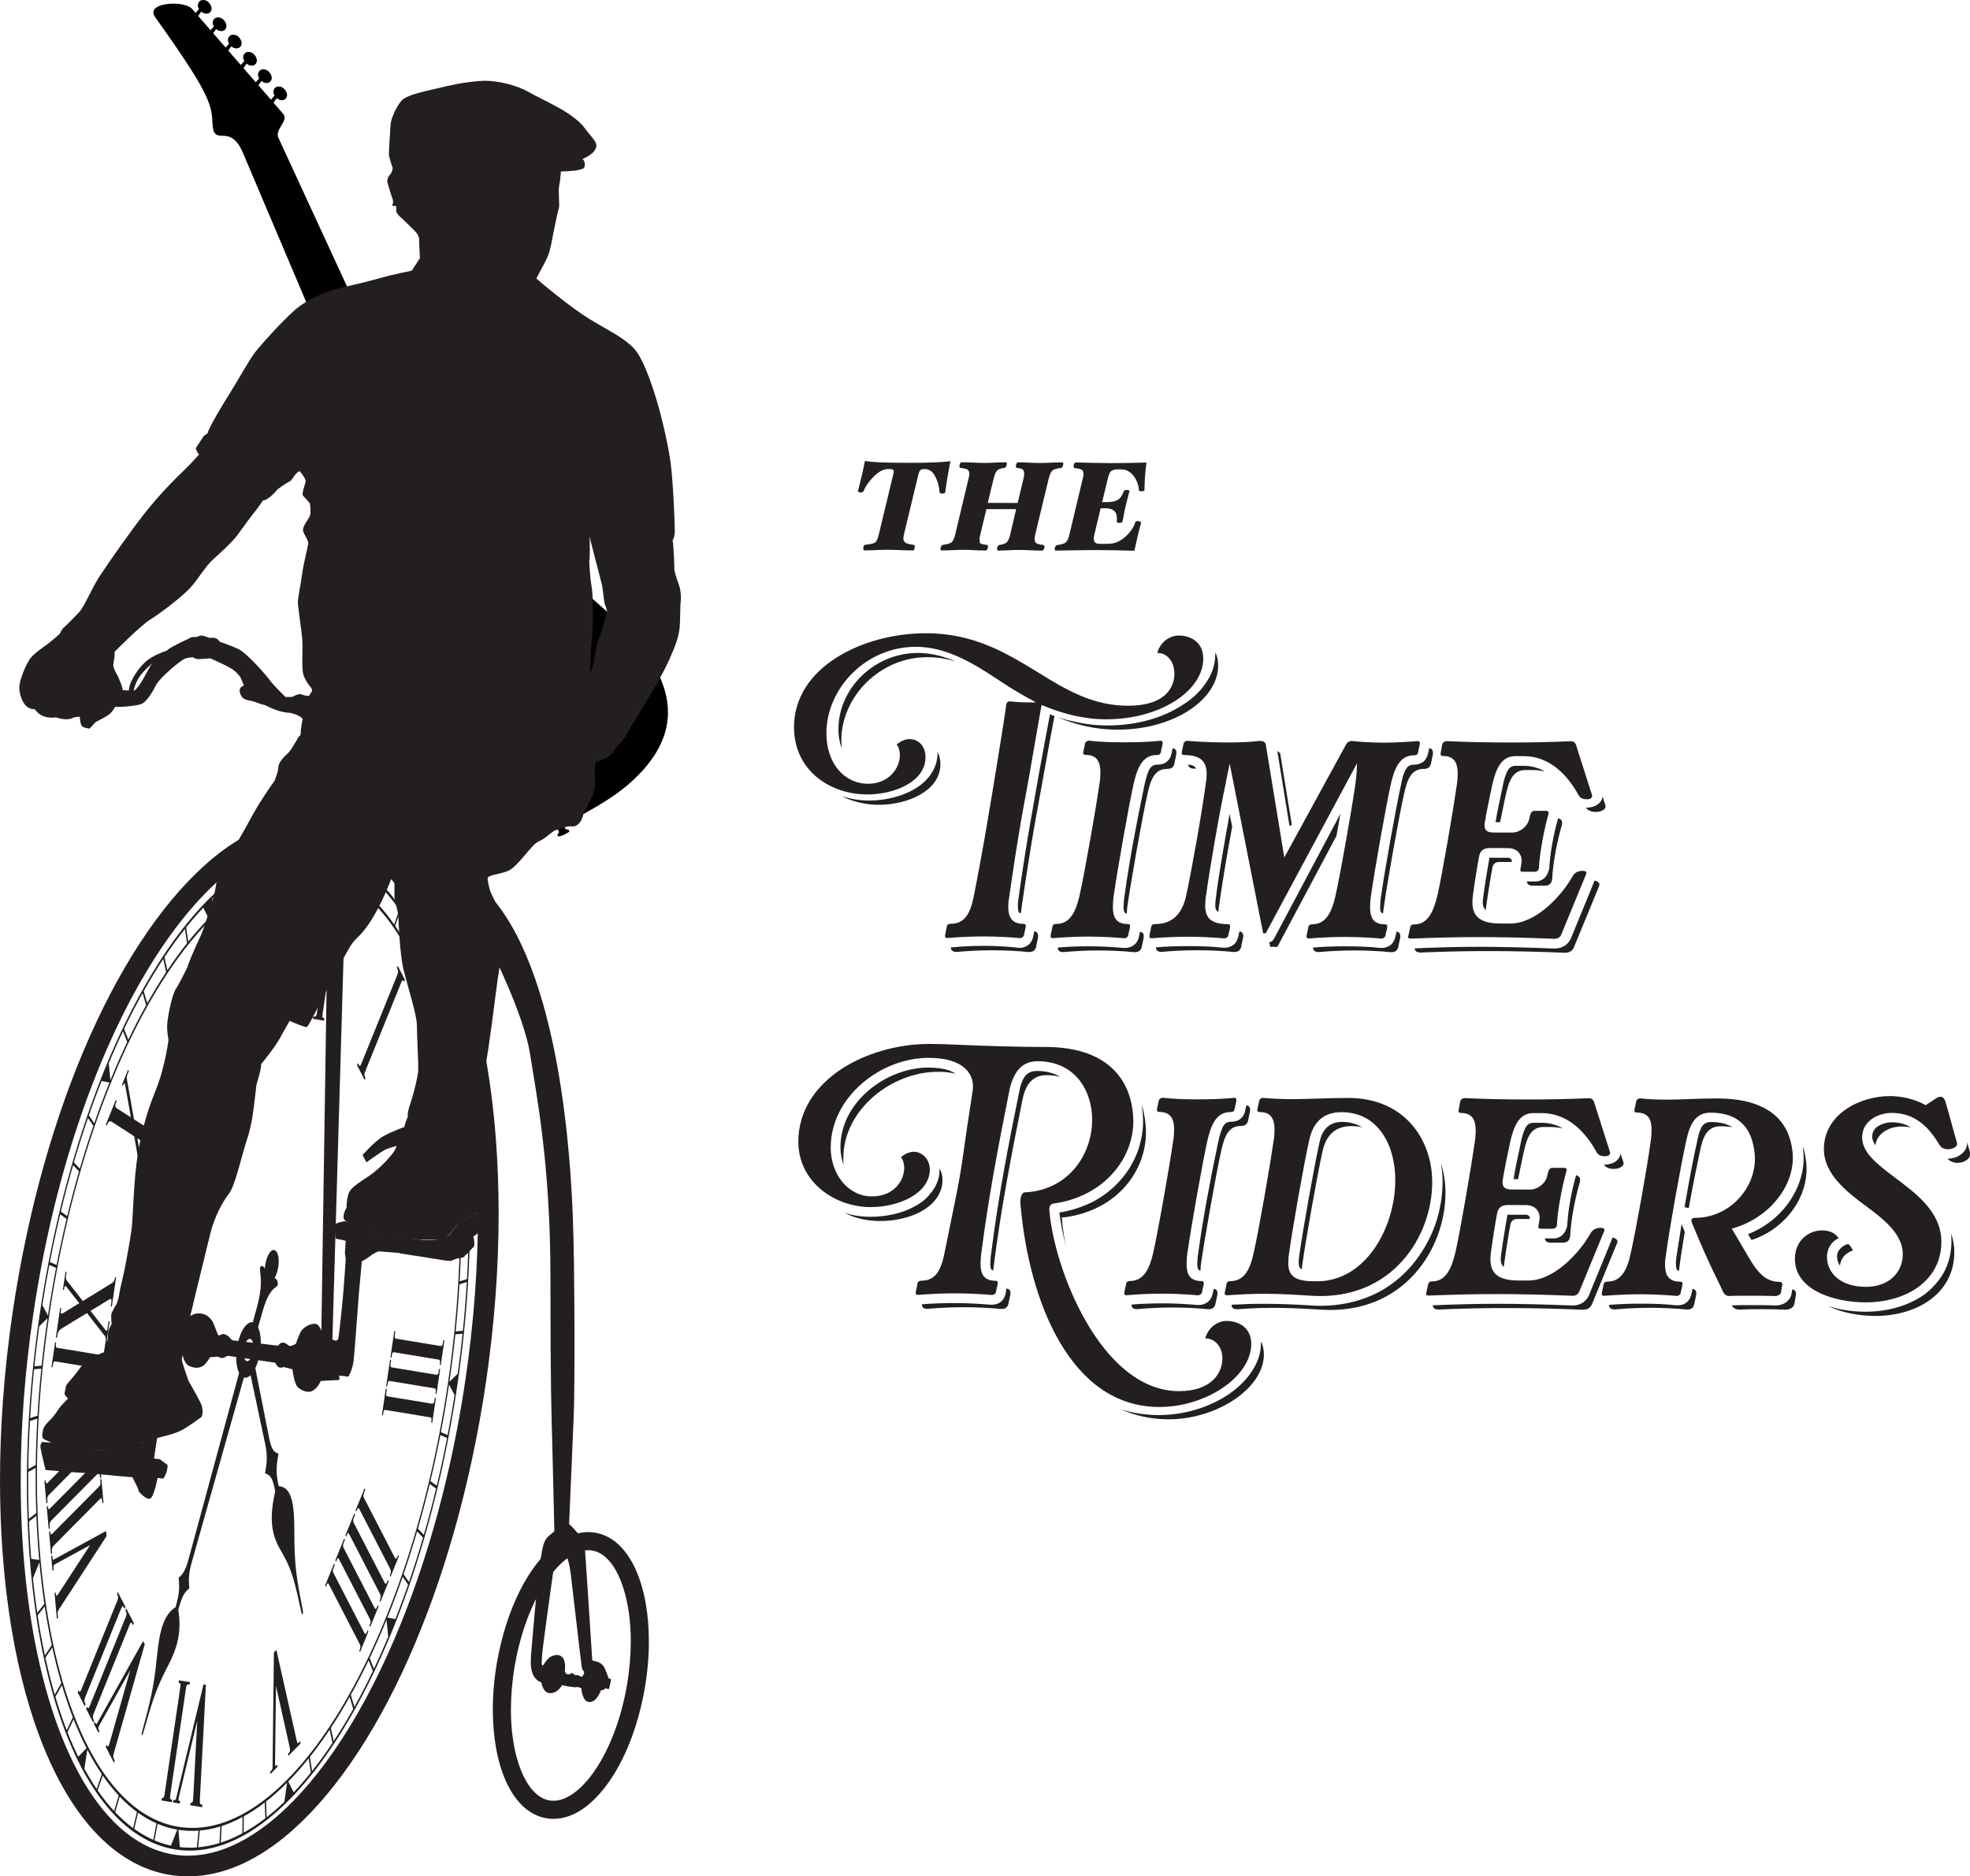 <?xml version="1.0" encoding="UTF-8"?>
<svg id="Layer_2" data-name="Layer 2" xmlns="http://www.w3.org/2000/svg" viewBox="0 0 1489.94 1419.3">
  <defs>
    <style>
      .cls-1, .cls-2 {
        fill: #231f20;
      }

      .cls-3 {
        fill: none;
      }

      .cls-3, .cls-2 {
        fill-rule: evenodd;
      }
    </style>
  </defs>
  <g id="Bicyclist">
    <g>
      <g>
        <path class="cls-1" d="M718.82,348.8c-.71,3.52-1.45,7.58-2.22,12.19-.77,4.61-1.36,8.48-1.74,11.61-.06.19-.34.37-.82.53-.48.16-.94.24-1.39.24s-.9-.08-1.34-.24c-.45-.16-.67-.34-.67-.53-.25-4.42-1.35-8.48-3.3-12.2-1.95-3.71-4.55-5.57-7.82-5.58h-.67c-1.41,0-2.39.32-2.93.96-.54.64-.95,1.5-1.2,2.59l-11.01,45.72c-.13.51-.24,1.1-.34,1.78-.1.67-.15,1.17-.15,1.49,0,1.35.51,2.39,1.53,3.12,1.02.74,3.23,1.3,6.62,1.69.19,0,.32.22.38.66.06.44.09.76.09.95,0,.44-.11.98-.34,1.61s-.5.95-.82.95c-3.14,0-6.49-.09-10.07-.25-3.58-.17-6.65-.25-9.21-.25-2.49,0-5.4.07-8.73.23-3.33.16-6.43.23-9.31.23-.06,0-.16-.16-.29-.47-.13-.32-.19-.7-.19-1.14,0-.44.13-.96.39-1.57.26-.6.51-.93.77-1,4.1-.44,6.69-1.02,7.78-1.72s2.05-2.83,2.89-6.38l11-45.68c.32-1.47.27-2.43-.14-2.88-.42-.45-1.46-.67-3.12-.68h-.77c-3.39,0-6.97,1.85-10.72,5.55-3.75,3.71-6.37,7.45-7.84,11.22-.07.19-.32.4-.77.62-.45.22-.9.33-1.34.33-.64,0-1.15-.11-1.54-.34-.38-.22-.58-.43-.58-.62.96-3.77,1.93-7.69,2.9-11.76.96-4.06,1.74-7.76,2.32-11.08,2.24.39,5.77.71,10.61.97,4.83.26,12.3.4,22.42.41,8.7.01,15.66-.11,20.88-.36,5.22-.25,8.82-.56,10.8-.95Z"/>
        <path class="cls-1" d="M804.2,351.01c0,.38-.18.97-.53,1.76-.35.79-.69,1.19-1.01,1.19-3.71.38-6.05,1.13-7.01,2.25-.96,1.12-1.8,3.06-2.5,5.81l-10.16,42.16c-.13.54-.24,1.14-.34,1.81-.1.67-.15,1.17-.15,1.49,0,1.35.3,2.39.91,3.13.61.74,2.64,1.3,6.09,1.69.13,0,.24.22.33.66.1.44.14.76.14.95,0,.44-.18.98-.53,1.61-.35.63-.69.95-1.01.95-3.07,0-6.18-.09-9.31-.25-3.13-.17-5.95-.25-8.44-.25-2.5,0-5.09.07-7.77.23-2.69.16-5.47.23-8.35.23-.06,0-.16-.16-.29-.47-.13-.32-.19-.7-.19-1.14,0-.44.19-.96.58-1.57.38-.6.7-.93.96-1,3.2-.38,5.28-1.24,6.24-2.59.96-1.34,1.7-3.17,2.21-5.48l4.46-19.04-22.5-.03-4.55,19.04c-.13.51-.26,1.11-.39,1.78-.13.67-.19,1.17-.19,1.49,0,1.41.08,2.47.23,3.17.16.71,2.03,1.25,5.61,1.64.19,0,.32.22.38.66.06.44.1.76.1.95,0,.44-.18.98-.53,1.61-.35.63-.66.95-.91.95-3.14,0-6.06-.09-8.78-.25-2.72-.16-5.35-.25-7.91-.25-2.43,0-5.21.07-8.35.23-3.14.16-6.08.23-8.83.23-.13,0-.26-.16-.38-.47-.13-.32-.19-.7-.19-1.14,0-.44.19-.96.58-1.57.38-.6.71-.93.96-1,3.78-.44,6.18-1.24,7.2-2.39,1.03-1.15,1.83-3.05,2.41-5.71l10.06-42.16c.13-.58.26-1.14.38-1.68.13-.54.19-1.07.19-1.59,0-1.41-.3-2.45-.91-3.13-.61-.67-2.64-1.24-6.09-1.69-.19-.06-.32-.3-.38-.71-.06-.41-.09-.71-.09-.9,0-.44.16-.98.48-1.61.32-.63.64-.95.96-.95,3.07,0,6.17.09,9.31.25,3.13.17,5.95.25,8.44.25s5.08-.07,7.77-.23c2.69-.16,5.47-.23,8.35-.23.13,0,.26.1.38.29s.19.51.19.95c0,.44-.19,1.04-.58,1.8-.39.76-.71,1.14-.96,1.14-3.14.32-5.19,1.13-6.15,2.44-.96,1.31-1.73,3.19-2.31,5.62l-4.45,18.46,22.59.03,4.45-18.46c.13-.58.24-1.14.34-1.68.1-.54.15-1.07.15-1.59,0-1.67-.3-2.81-.91-3.42-.61-.61-2.25-1.08-4.94-1.4-.13-.06-.24-.3-.33-.71-.1-.41-.14-.71-.14-.9,0-.44.18-.98.53-1.61s.69-.95,1.01-.95c3.14,0,6.05.09,8.73.25,2.69.16,5.31.25,7.87.25,2.49,0,5.28-.07,8.35-.23,3.07-.16,6.05-.23,8.93-.23.06,0,.16.1.29.29.13.19.19.51.19.95Z"/>
        <path class="cls-1" d="M867.14,349.86c-.26,1.54-.49,3.33-.68,5.38-.19,2.05-.36,3.84-.49,5.38-.07,1.02-.15,2.7-.25,5.04-.1,2.34-.15,4.08-.15,5.23,0,.19-.27.37-.82.53-.54.16-1.01.24-1.39.24-.32,0-.74-.08-1.25-.24-.51-.16-.77-.34-.77-.53-.12-3.84-1.43-7.44-3.91-10.81-2.49-3.36-5.67-5.05-9.56-5.05h-2.68c-1.4,0-2.75.27-4.02.81-1.28.54-2.27,2.16-2.97,4.84l-4.66,19.1h4.14c3.21,0,5.78-.56,7.71-1.71,1.93-1.15,3.47-3.39,4.63-6.71.06-.19.35-.37.87-.53.51-.16.93-.24,1.25-.24.45,0,.94.08,1.49.24.54.16.75.34.62.53-.45,1.79-.93,3.66-1.45,5.61-.51,1.95-.96,3.73-1.35,5.33-.64,2.5-1.08,4.54-1.3,6.14-.23,1.6-.66,3.71-1.3,6.33-.13.26-.45.45-.96.57-.51.13-.9.19-1.15.19-.64,0-1.15-.08-1.54-.24-.38-.16-.58-.34-.58-.53.39-3.77-.14-6.43-1.58-7.97-1.44-1.54-3.6-2.31-6.48-2.31h-4.13s-4.72,19.76-4.72,19.76c-.13.51-.24,1.1-.34,1.78-.1.67-.15,1.17-.15,1.49,0,1.47.41,2.48,1.24,3.03.83.55,1.89.82,3.17.82h6.34c4.74.01,9.09-1.76,13.06-5.3,3.97-3.55,6.57-7.4,7.79-11.56,0-.13.22-.22.67-.29.45-.06.77-.09.96-.09.51,0,1.1.16,1.78.48.67.32.94.58.81.77-.77,2.75-1.67,6.27-2.7,10.56s-1.83,7.84-2.41,10.65c-3.52-.13-8.41-.25-14.68-.36-6.27-.1-11.32-.16-15.16-.16-3.84,0-8.89.05-15.16.17-6.27.12-11.2.21-14.78.27-.06,0-.16-.16-.29-.47-.13-.32-.19-.7-.19-1.14,0-.44.19-.96.58-1.56.38-.6.71-.93.96-1,3.78-.44,6.18-1.24,7.2-2.39,1.03-1.15,1.83-3.05,2.41-5.71l10.06-42.17c.13-.58.26-1.14.38-1.68.13-.54.19-1.07.19-1.59,0-1.41-.3-2.45-.91-3.13s-2.64-1.24-6.09-1.69c-.19-.06-.32-.3-.38-.71-.06-.41-.09-.71-.09-.9,0-.44.16-.98.48-1.61.32-.63.64-.95.96-.95,2.88.07,7.2.17,12.95.31,5.75.14,10.2.21,13.33.21,3.07,0,7.63-.04,13.67-.13,6.04-.09,10.63-.19,13.77-.32Z"/>
        <path class="cls-1" d="M787.74,533.21l-9.63,55.36-5.43,29.64c-2.72,15.43-6.92,42.62-9.14,58.54-.49,3.18-.99,5.88-.99,9.06-.01,7.84,2.68,12.99,11.5,13,1.47,0,1.96.74,1.71,2.21l-1.23,5.88c-.25,1.71-1.47,2.45-2.94,2.69-8.82-.75-18.37-1.25-27.44-1.26-8.82-.01-18.86.46-27.93,1.19-.74,0-1.71-.49-1.47-1.96l1.23-6.12c.25-1.96,1.23-2.69,3.19-2.69,11.02.02,14.96-8.8,17.42-21.29,3.7-18.86,7.16-37.72,10.61-58.29,2.72-15.68,12.1-72.75,13.83-85.98.25-1.71,1.23-2.94,2.94-2.69,3.92.5,10.29.99,19.6.76-16.16-8.6-22.77-13.26-28.4-16.94-19.58-13.01-39.65-25.04-62.44-25.07-37.97-.05-67.66,31.51-67.71,65.32-.03,22.78,13.42,38.24,31.55,38.26,15.43.02,24.02-11.48,24.04-21.77,0-2.7-.73-5.64-2.44-7.84,2.94-2.69,6.62-4.16,9.81-4.15,6.37,0,12,4.92,11.99,13.74-.02,18.37-23.31,28.14-44.14,28.12-28.17-.04-55.34-18.2-55.3-51.03.06-45.08,51.79-70.98,100.05-70.91,36.5.05,61.47,15.52,84.73,29.76,21.05,13.01,41.12,25.04,67.83,25.08,27.93.04,35.05-13.67,35.07-24.21.01-9.56-5.86-15.69-12.47-15.7h-.49c1.97-7.35,8.35-13.22,16.68-13.21,6.37,0,18.12,3.45,18.11,17.42-.03,24.5-32.65,46.02-73.56,45.96-16.66-.02-33.07-4.21-48.74-10.85ZM694.2,493.89c10.04.01,19.35,2.48,28.41,6.41-6.61-1.97-13.71-3.2-21.06-3.21-36.5-.05-65.21,30.29-65.25,62.88,0,2.21.24,4.17.48,6.37-1.71-4.41-2.68-9.31-2.67-14.7.04-31.36,27.52-57.78,60.1-57.74ZM709.05,569.86v-.98c1.47,2.45,2.2,5.64,2.19,9.31-.03,19.84-24.54,30.59-46.59,30.56-9.8-.01-19.35-2.23-27.92-6.41,6.61,1.97,13.47,3.2,20.58,3.21,12.25.02,24.75-3.15,34.07-8.53,5.39-3.18,9.56-6.85,12.51-11.25,3.44-4.9,5.16-10.28,5.17-15.92ZM781.62,707.64l.49-3.18c2.45.25,3.43,1.96,2.93,4.9l-1.23,5.88c-.49,3.43-2.21,4.9-5.64,4.89-18.13-1.74-36.26-1.76-54.88-.07-1.47,0-4.16-.5-4.16-3.44,8.08-.72,16.42-1.2,24.5-1.19,9.07.01,18.37.51,27.19,1.51,2.94.25,5.39-.97,7.35-2.44,1.72-1.71,2.95-3.92,3.44-6.86ZM794.1,540.33c.98.49,2.2.74,3.43,1.23-2.47,12.25-12.59,69.32-15.55,85.24-2.72,15.92-6.92,42.62-9.14,58.3-.25,1.96-.5,3.92-.74,5.63-.49,0-1.23-.25-1.47-.49-.25-.49-.73-1.23-.73-3.92-.24-2.21,0-4.9.75-8.82v-.25c1.98-14.94,6.18-41.64,9.14-58.05.99-5.88,2.96-16.66,5.18-29.64,3.21-17.15,6.91-37.97,9.13-49.23ZM919.11,493.46c1.47,2.7,2.2,5.88,2.19,10.05-.03,25.72-33.63,48.46-76.01,48.41-17.64-.02-32.82-3.96-46.29-9.86,4.16,1.48,8.08,2.71,12.25,3.45,8.82,2.22,17.39,3.21,26.7,3.22,21.31.03,41.41-5.58,56.61-15.6,7.6-4.64,13.49-10.52,17.66-16.88,4.66-6.61,6.88-13.96,6.89-21.06v-1.72Z"/>
        <path class="cls-1" d="M794.61,707.66c.25-1.96.99-4.16,1.23-6.12.25-1.96,1.23-2.69,3.19-2.69,10.54.01,14.71-9.78,17.42-21.29,3.94-17.63,12.58-66.87,15.06-84.5.49-2.69.74-5.88.75-8.57.01-8.08-2.43-13.48-11.25-13.49-.73,0-1.96-.25-1.71-1.96.25-1.96.99-4.16,1.23-6.12.25-1.71,1.47-2.45,2.94-2.69,8.08.99,17.39,1.25,26.46,1.26,9.07.01,18.62-.22,27.93-1.19.98,0,1.71.74,1.47,2.21-.25,1.96-.98,3.92-1.23,5.88s-1.23,2.69-3.19,2.69c-10.78-.01-14.71,9.78-17.42,21.29-3.94,17.63-12.58,66.87-15.06,84.5v-.25c-.49,3.18-.74,6.37-.75,9.31-.01,7.84,2.43,12.99,11.25,13,1.47,0,1.96.74,1.71,2.21-.25,1.96-.99,3.92-1.23,5.88-.25,1.71-1.47,2.45-2.94,2.69-8.57-.75-17.88-1.25-26.95-1.26-9.31-.01-18.38.46-27.44,1.19-.74,0-1.71-.25-1.47-1.96ZM861.5,708l.74-3.18c2.21.25,3.18,1.72,2.69,4.66l-1.23,5.88c-.49,3.43-2.21,4.9-5.64,4.89-17.64-1.74-35.77-1.76-53.9-.07-1.47,0-4.17-.25-4.16-3.44,7.84-.72,15.93-.96,24.01-.95,8.82.01,17.64.51,26.21,1.26h.49c5.39,0,9.8-3.17,10.79-9.05ZM886.18,569.36l.74-3.43c2.2.25,3.18,1.96,2.69,4.9l-1.23,5.88c-.5,3.43-2.21,4.9-5.64,4.89-9.56-.01-12.51,8.07-14.97,19.33-3.94,17.63-12.58,66.62-15.06,84.26-.25,1.96-.5,3.92-.5,5.88-.73-.25-1.22-.25-1.47-.74-.25-.25-.73-.98-.98-3.68,0-2.7.25-6.12.75-9.06,3.71-26.7,8.65-53.15,15.06-83.77.99-4.41,2.22-9.31,3.94-12.25,1.47-2.2,3.19-3.18,5.88-3.18,2.94,0,5.39-.73,7.35-2.44,1.72-1.47,2.94-3.67,3.44-6.61Z"/>
        <path class="cls-1" d="M957.24,562.6l14.09,86.01,46.42-84.95c.98-2.2,2.94-3.18,4.66-3.18,6.37.74,15.19,1.25,24.5,1.26,7.84.01,16.9-.47,25.48-1.19.98,0,1.71.74,1.47,2.21-.25,1.96-.99,3.92-1.23,5.88-.25,1.96-1.23,2.69-3.19,2.69-10.78-.01-14.71,9.78-17.42,21.29-3.94,17.63-12.58,66.87-15.06,84.5v-.25c-.49,3.18-.74,6.37-.75,9.31-.01,7.84,2.43,12.99,11.25,13,1.47,0,1.96.74,1.71,2.21-.25,1.96-.98,3.92-1.23,5.88-.25,1.71-1.47,2.45-2.94,2.69-8.82-.75-18.37-1.25-27.44-1.26-8.82-.01-18.87.46-27.93,1.19-.74,0-1.71-.49-1.47-1.96.25-1.96.99-4.16,1.23-6.12.25-1.96,1.23-2.69,3.19-2.69,10.54.01,14.71-9.78,17.42-21.29,3.94-17.63,12.58-66.87,15.06-84.5.25-2.45,1.24-8.33,1.25-15.92l-69.02,128.53h-1.96s-25.31-128.41-25.31-128.41c-2.47,12.74-2.96,13.96-2.96,14.94-4.19,18.61-12.58,67.11-14.81,84.5v-.25c-.49,2.7-.74,5.63-.75,8.08-.01,8.58,3.41,14.21,17.13,14.23,1.47,0,1.96.74,1.71,2.21-.25,1.96-.99,3.92-1.23,5.88-.25,1.71-1.47,2.45-2.94,2.69-8.82-.75-18.37-1.25-27.44-1.26-8.82-.01-18.87.46-27.93,1.19-.73,0-1.71-.49-1.47-1.96.25-1.96.99-4.16,1.23-6.12.25-1.96,1.23-2.69,3.19-2.69,13.72.02,20.59-8.79,23.3-21.28,3.94-17.63,12.58-66.62,14.81-84.5v.24c.49-2.69.74-5.39.75-7.84.01-8.82-3.66-14.46-17.13-14.48-.74,0-1.96-.25-1.71-1.96.25-1.96.99-4.16,1.23-6.12.25-1.71,1.47-2.45,2.94-2.69,4.41.5,17.15,1.25,29.89,1.27,8.82.01,17.64-.22,24.5-1.19,2.94,0,4.16.74,4.9,2.21ZM936.71,707.61l.74-3.18c2.2.49,3.18,1.96,2.69,4.9l-1.23,5.88c-.49,3.43-2.21,4.9-5.64,4.89-18.13-1.74-36.26-1.76-54.88-.07-1.47,0-4.16-.5-4.16-3.44,8.08-.72,16.42-.96,24.5-.95,8.82.01,17.88.27,26.7,1.26h.49c2.94,0,5.39-.97,7.35-2.44,1.72-1.71,2.95-3.92,3.44-6.86ZM903.8,580.16c.24.49.49.74.73,1.23h-1.71c-1.47,0-3.92-.5-4.16-3.19,2.45.49,4.41.99,5.14,1.97ZM929.97,615.72l1.95,9.56c-3.95,21.31-8.39,47.76-9.88,59.77-.25,1.47-.49,3.18-.5,4.65-.73-.25-.98-.49-1.47-.98-1.47-1.72-.97-6.37-.23-11.27v-.25c1.49-12.49,6.18-40.17,10.13-61.48ZM1013.76,615.59c-.99,5.39-1.98,11.02-2.96,16.66l-44.7,83.97h-5.39s-.73-3.44-.73-3.44c1.47-.24,2.7-1.22,3.43-2.45l50.35-94.75ZM975.28,624.85l-9.23-56.85c.24.49,1.96,1.23,2.2,1.96l8.75,53.91-1.72.98ZM1055.53,707.76l.74-3.18c2.2.49,3.18,1.96,2.69,4.9l-1.23,5.88c-.5,3.43-2.21,4.9-5.64,4.89-18.13-1.74-36.26-1.76-54.88-.07-1.47,0-4.16-.5-4.16-3.44,8.09-.72,16.42-.96,24.5-.95,8.82.01,17.88.27,26.7,1.26h.49c2.94,0,5.39-.97,7.35-2.44,1.72-1.71,2.94-3.92,3.44-6.86ZM1076.77,581.62c-9.55-.01-12.5,8.07-14.97,19.33-3.94,17.63-12.58,66.62-15.06,84.26-.25,1.96-.5,3.92-.74,5.63-.49,0-.98-.25-1.22-.49-.24-.25-.98-1.23-.97-3.68,0-2.7.25-6.12.75-9.06,2.47-17.64,11.11-66.38,15.06-84.01.74-4.41,1.97-9.31,3.94-12,1.47-2.45,3.19-3.18,5.88-3.18,2.94,0,5.39-.97,7.35-2.44,1.72-1.71,2.95-3.92,3.44-6.86l.74-3.18c2.2.25,3.18,1.96,2.69,4.9l-1.23,5.88c-.49,3.43-2.21,4.9-5.64,4.89Z"/>
        <path class="cls-1" d="M1065.09,708.02l1.48-6.61c.49-1.71,1.23-2.2,3.19-2.2,10.54.01,14.71-10.76,17.42-22.03,3.94-17.63,12.09-65.64,14.57-83.03.49-2.94.74-6.12.75-8.82.01-8.08-2.43-13.48-11.25-13.49-.73,0-1.96-.25-1.71-1.96l1.23-6.61c.25-1.71,1.72-2.45,3.19-2.69,15.92.76,31.11,1.02,46.55,1.04,15.19.02,30.62-.2,46.79-.92,2.45-.24,3.92.74,4.65,2.7l12.2,38.24c.24,1.96-1.47,2.94-3.92,2.94-2.45,0-4.9-.5-6.37-3.19-7.82-14.22-21.03-29.43-41.61-29.46h-6.12c-10.78-.02-14.71,9.77-17.42,21.28-1.73,7.84-4.69,22.29-5.67,28.66-.99,5.14.72,7.84,6.36,7.85l14.45.02c5.63,0,11.28-4.64,12.51-9.54l.98-3.92c.49-1.71,1.47-2.94,3.19-2.94h9.06c.74.01,1.71.5,1.71,1.73-3.45,12.24-6.9,30.13-7.41,41.88-.49,1.71-1.72,2.45-3.19,2.45h-9.07c-1.47-.01-1.96-.5-1.71-1.97l.74-4.41c.99-5.88-2.44-11.52-10.28-11.53l-13.72-.02c-4.9,0-7.35,2.2-8.09,6.85-.74,3.43-3.7,21.8-4.45,27.92-1.73,12.49.21,22.29,20.55,22.32h7.59c19.35.04,38.49-20.52,47.09-35.7,1.23-2.2,3.44-4.16,7.6-4.16,2.94,0,3.18,1.47,2.69,2.45l-18.93,46.04c-.98,1.96-2.7,2.94-4.9,2.93-19.11-.76-37.73-1.28-56.35-1.3-17.15-.02-34.55.44-52.68,1.15-.74,0-2.2-.25-1.71-1.96ZM1188.07,709.9l17.94-43.83c2.45.49,4.41,1.97,3.42,4.17l-18.93,46.03c-1.23,3.18-3.68,4.41-7.11,4.4-36.99-1.52-71.54-1.81-109.02-.15-1.47,0-4.17-.25-4.41-3.19,16.66-.71,32.83-1.18,49.74-1.16,17.64.02,36.01.54,56.1,1.3,4.9,0,9.8-2.19,12.26-7.58ZM1143.32,651.53v.49s-9.07-.01-9.07-.01c-3.43,0-5.15,1.46-5.64,4.89-.74,3.43-3.7,22.04-4.45,27.92-.25,1.22-.25,2.45-.5,3.67-.24-.25-.49-.49-.73-.98-2.2-2.45-1.46-6.62-.97-10.29.74-5.88,3.71-24.25,4.45-27.68v-.74s14.21.02,14.21.02c.98,0,1.71.49,2.2.98.25.25.73.98.49,1.72ZM1152.48,579.27c6.12,0,11.51,1.73,15.92,4.19-2.69-.49-5.63-.99-8.57-.99h-6.12c-9.55-.02-12.5,8.06-14.97,19.33-1.23,5.14-2.71,13.47-4.19,20.08h-3.43c.99-6.37,3.7-19.6,5.43-27.19.74-4.41,2.22-9.31,3.94-12.24,1.47-2.2,3.19-3.18,5.88-3.18h6.12ZM1171.73,656.96c.5-10.29,2.97-25.23,6.67-37.97,2.45.49,3.43,1.96,2.93,4.9-3.69,12.49-6.9,29.15-7.41,41.15-.5,3.43-2.21,4.9-5.64,4.89h-9.07c-2.69-.02-4.16-1-4.4-3.2h6.12c5.88.02,9.56-3.65,10.79-9.78ZM1210.51,606.3c.98-1.22,1.47-2.45,1.48-3.92l2.2,6.62c1.71,5.15-11.03,7.58-14.7,1.94,4.9,0,9.07-1.7,11.03-4.64Z"/>
        <path class="cls-1" d="M793.6,914.7c3.13,44.35,39.01,137.49,98.06,137.57,24.25.03,32.85-13.43,32.86-24.7.01-9.07-5.86-15.2-12.72-15.21h-.25c1.97-7.35,8.35-13.22,16.43-13.21,6.61,0,18.37,3.46,18.35,17.42-.03,24.99-34.36,47.73-69.64,47.68-67.13-.09-98.63-80-104.9-153.51-.48-3.92.75-8.82,3.2-8.82,32.34-1.43,51-27.86,51.03-55.06.03-20.33-11.7-44.11-41.34-44.15-12.74-.02-18.39,9.53-21.1,21.29-8.88,44.58-16.04,82.3-21.23,122.71v-.25c-.49,3.19-.74,6.37-.75,9.31-.01,7.84,2.43,12.99,11.25,13,1.47,0,1.96.74,1.71,2.21-.25,1.96-.99,3.92-1.23,5.88-.25,1.71-1.47,2.45-2.94,2.69-9.06-.75-18.86-1.25-27.93-1.26-9.07-.01-19.11.46-28.42,1.19-.73,0-1.71-.49-1.47-1.96.25-1.96.99-4.16,1.23-6.12.25-1.96,1.23-2.69,3.19-2.69,11.02.01,14.96-8.8,17.42-21.29l4.69-23.02c2.22-11.02,4.68-22.53,6.66-33.8,1.97-11.02,3.46-22.78,5.19-34.78l4.7-30.86c1.73-11.76-5.85-24.75-33.29-24.79-36.26-.05-74.03,29.54-74.08,67.76-.03,20.58,13.42,37.01,31.06,37.04,16.42.02,24.51-11.48,24.53-21.77,0-2.69-.73-5.64-2.44-7.84,2.94-2.69,6.62-4.16,9.8-4.15,6.61,0,13.47,6.63,11.74,16.67-2.72,15.92-24.04,25.2-44.62,25.17-27.2-.04-54.61-19.18-54.57-49.56.06-46.3,51.55-73.92,99.57-73.86,5.39,0,14.21.26,25.23.77,17.64.76,40.67,1.52,62.47,1.55,49.49.07,65.38,27.77,66.08,54.97.7,28.42-21.39,57.79-59.62,63.37-2.94,0-3.92,2.2-3.93,4.4ZM718.03,809.74c1.71.74,3.43,1.47,4.65,2.46-3.67-.99-8.08-1.48-13.23-1.49-35.04-.05-71.58,28.57-71.63,65.32,0,1.71,0,3.43.24,5.15-1.46-3.92-2.44-8.58-2.43-13.48.05-34.54,35.12-60.22,66.47-60.18,6.37,0,11.76.75,15.92,2.23ZM710.58,883.96c1.96,3.19,2.69,7.35,1.94,12.5-3.21,17.63-24.78,27.16-47.08,27.13-9.31-.01-18.62-1.99-26.7-6.16,6.12,1.97,12.74,2.96,19.35,2.97,12.25.02,24.01-2.66,33.08-7.55,5.15-2.69,9.32-5.87,12.26-9.78,3.68-4.16,5.89-8.81,6.88-13.96v-.25c.25-1.71.25-3.43.25-4.9ZM760.68,977.86l.5-3.18c2.45.25,3.43,1.72,2.93,4.66l-1.23,5.88c-.5,3.43-2.21,4.9-5.64,4.89-18.62-1.74-36.75-1.76-55.86-.08-1.47,0-4.16-.25-4.16-3.43,8.33-.72,16.66-.96,24.99-.95,9.06.01,17.88.51,27.19,1.26h.49c2.94,0,5.39-.73,7.35-2.44,1.72-1.47,2.95-3.67,3.44-6.61ZM784.43,810.07c7.11,0,12.74,1.73,17.39,4.43-3.18-.74-6.37-1.23-10.04-1.24-11.76-.02-16.43,8.06-18.65,19.33-8.88,44.58-16.04,82.05-21.23,122.47-.25,2.2-.5,3.92-.74,5.88-.49,0-.98-.25-1.22-.49-.24-.49-.98-1.23-.97-3.92,0-2.45.25-6.12.75-9.06,5.2-41.4,12.6-79.85,21.23-122.22,2.47-12.49,7.12-15.18,13.49-15.17ZM864.49,846.68c0-3.92-.48-7.35-.96-11.03,1.95,6.37,2.92,12.99,3.16,19.36.7,29.89-21.15,60.49-61.83,65.82h-1.96c0,.24.24.49.24.73.48,6.62,1.45,14.21,3.4,22.3-2.68-9.8-4.38-19.12-5.35-26.71,9.31-1.46,17.89-4.39,25.74-8.3,8.09-4.4,15.2-10.02,20.85-16.63,5.64-6.36,9.82-13.71,12.77-21.54,2.71-7.84,4.19-15.92,3.95-24ZM955.88,1024.67c-.03,25.48-35.59,48.95-72.09,48.9-13.23-.02-24.99-2.73-35.76-7.4,9.06,2.71,18.37,4.19,28.41,4.2,18.62.02,37.74-5.58,52.69-15.61,7.36-5.13,13.24-10.76,17.42-17.13,4.66-6.85,7.12-13.96,7.13-21.31v-1.47c1.47,2.45,2.2,5.88,2.19,9.8Z"/>
        <path class="cls-1" d="M850.36,977.74c.25-1.96.99-4.16,1.23-6.12.25-1.96,1.23-2.69,3.19-2.69,10.54.01,14.71-9.78,17.42-21.29,3.94-17.63,12.58-66.87,15.06-84.5.49-2.69.74-5.88.75-8.57.01-8.08-2.43-13.48-11.25-13.49-.73,0-1.96-.25-1.71-1.96.25-1.96.99-4.16,1.23-6.12.25-1.71,1.47-2.45,2.94-2.69,8.08.99,17.39,1.25,26.46,1.26,9.07.01,18.62-.22,27.93-1.19.98,0,1.71.74,1.47,2.21-.25,1.96-.99,3.92-1.23,5.88-.25,1.96-1.23,2.69-3.19,2.69-10.78-.01-14.71,9.78-17.42,21.29-3.94,17.63-12.58,66.87-15.06,84.5v-.25c-.49,3.19-.74,6.37-.75,9.31-.01,7.84,2.43,12.99,11.25,13,1.47,0,1.96.74,1.71,2.21-.25,1.96-.99,3.92-1.23,5.88-.25,1.71-1.47,2.45-2.94,2.69-8.57-.75-17.88-1.25-26.95-1.26-9.31-.01-18.38.47-27.44,1.19-.74,0-1.71-.25-1.47-1.96ZM917.24,978.07l.74-3.18c2.2.25,3.18,1.72,2.69,4.66l-1.23,5.88c-.49,3.43-2.21,4.9-5.64,4.89-17.64-1.74-35.77-1.76-53.9-.07-1.47,0-4.16-.25-4.16-3.44,7.84-.72,15.93-.96,24.01-.95,8.82.01,17.64.51,26.21,1.26h.49c5.39,0,9.8-3.17,10.79-9.05ZM941.92,839.44l.74-3.43c2.2.25,3.18,1.96,2.69,4.9l-1.23,5.88c-.49,3.43-2.21,4.9-5.64,4.89-9.56-.01-12.51,8.07-14.97,19.33-3.94,17.63-12.58,66.62-15.06,84.26-.25,1.96-.5,3.92-.5,5.88-.73-.25-1.22-.25-1.47-.74-.24-.25-.73-.98-.97-3.68,0-2.7.25-6.12.75-9.06,3.71-26.7,8.65-53.15,15.06-83.77.99-4.41,2.22-9.31,3.94-12.25,1.47-2.2,3.19-3.18,5.88-3.18,2.94,0,5.39-.73,7.35-2.44,1.72-1.47,2.94-3.67,3.44-6.61Z"/>
        <path class="cls-1" d="M956.19,978.61c-8.33-.01-18.62.46-28.42,1.19-.74,0-1.71-.49-1.47-1.96.25-1.96.99-4.16,1.23-6.12.25-1.96,1.23-2.69,3.19-2.69,10.54.01,14.96-9.54,17.42-21.29,4.19-18.37,12.58-67.11,15.06-84.5v.24c.49-2.94.74-6.12.75-8.82.01-8.08-2.43-13.48-11.25-13.49-.74,0-1.96-.25-1.71-1.96.25-1.96.99-4.16,1.23-6.12.25-1.71,1.47-2.45,2.94-2.69,7.1.74,14.7,1,22.29,1.01,5.88,0,13.48-.23,19.6-.46,7.35-.24,14.95-.47,22.79-.46,42.38.06,63.41,31.44,63.37,63.78-.06,41.16-30.5,89.63-91.01,85.87-12-.75-23.52-1.5-36.01-1.52ZM1091.05,894.02c0-4.9-.48-9.56-1.21-14.21,2.2,7.11,3.41,14.95,3.4,22.54-.06,42.38-31.48,92.08-93.71,88.32-20.33-1.25-38.71-2.26-63.94-.33-1.47,0-4.16-.25-4.16-3.44,8.58-.48,16.66-.71,24.99-.7,12,.02,23.27.52,35.52,1.27,2.2.25,4.41.25,6.61.25,14.7.02,28.18-2.9,40.44-8.52,11.03-5.13,20.84-12.71,28.94-22.26,7.36-8.81,13.25-18.85,17.43-30.11,3.69-10.53,5.66-21.8,5.68-32.82ZM975.1,946.79c-.49,2.94-.74,5.63-.75,8.33-.01,8.33,3.17,13.72,17.62,13.99h1.47c38.71,2.01,61.79-40.09,61.84-76.35.03-26.21-12.67-51.47-40.6-51.5-14.94-.02-21.82,8.79-24.53,21.28-3.94,17.39-12.58,66.62-15.06,84.5v-.25ZM1014.92,848.6c5.88,0,11.02,1.49,15.43,4.19-2.45-.74-5.14-.99-8.08-.99-13.48-.02-19.61,8.06-22.08,19.33-3.94,17.63-12.58,66.62-15.06,84.26-.25,1.71-.49,3.18-.5,4.65-.74-.25-1.22-.74-1.47-.98-1.47-1.72-.97-6.86-.23-11.27,2.47-17.39,11.11-66.38,15.06-83.77,1.73-8.57,6.63-15.43,16.92-15.41Z"/>
        <path class="cls-1" d="M1078.69,978.04l1.48-6.61c.49-1.71,1.23-2.2,3.19-2.2,10.54.01,14.71-10.76,17.42-22.03,3.94-17.63,12.09-65.64,14.57-83.03.49-2.94.74-6.12.75-8.82.01-8.08-2.43-13.48-11.25-13.49-.73,0-1.96-.25-1.71-1.96l1.23-6.61c.25-1.71,1.72-2.45,3.19-2.69,15.92.76,31.11,1.02,46.55,1.04,15.19.02,30.62-.2,46.79-.92,2.45-.24,3.92.74,4.65,2.7l12.2,38.24c.24,1.96-1.47,2.94-3.92,2.93-2.45,0-4.9-.5-6.37-3.19-7.82-14.22-21.03-29.43-41.61-29.46h-6.12c-10.78-.02-14.71,9.77-17.42,21.28-1.73,7.84-4.68,22.29-5.67,28.66-.99,5.14.72,7.84,6.36,7.85l14.45.02c5.63,0,11.28-4.64,12.51-9.54l.99-3.92c.49-1.71,1.47-2.94,3.19-2.93h9.06c.74.01,1.71.5,1.71,1.73-3.45,12.25-6.9,30.12-7.41,41.88-.49,1.71-1.72,2.45-3.19,2.45h-9.07c-1.47-.01-1.96-.5-1.71-1.97l.74-4.41c.99-5.88-2.43-11.52-10.27-11.53l-13.72-.02c-4.9,0-7.35,2.2-8.09,6.85-.74,3.43-3.7,21.8-4.45,27.92-1.73,12.49.22,22.29,20.55,22.32h7.59c19.35.04,38.49-20.52,47.09-35.7,1.23-2.2,3.43-4.16,7.6-4.15,2.94,0,3.18,1.47,2.69,2.45l-18.93,46.03c-.98,1.96-2.7,2.94-4.9,2.93-19.11-.76-37.73-1.28-56.35-1.3-17.15-.02-34.55.44-52.68,1.15-.74,0-2.21-.25-1.71-1.96ZM1201.68,979.92l17.94-43.83c2.45.49,4.41,1.97,3.43,4.17l-18.93,46.03c-1.23,3.18-3.68,4.41-7.11,4.4-36.99-1.52-71.54-1.81-109.02-.15-1.47,0-4.16-.25-4.41-3.19,16.66-.71,32.83-1.18,49.74-1.16,17.64.02,36.01.54,56.1,1.3,4.9,0,9.8-2.19,12.26-7.58ZM1156.92,921.55v.49h-9.06c-3.43-.02-5.15,1.45-5.64,4.88-.74,3.43-3.7,22.04-4.45,27.92-.25,1.22-.25,2.45-.5,3.67-.24-.25-.49-.49-.73-.98-2.2-2.45-1.46-6.62-.97-10.29.74-5.88,3.71-24.25,4.45-27.68v-.73s14.21.02,14.21.02c.98,0,1.71.49,2.2.98.24.25.73.98.49,1.72ZM1166.08,849.29c6.12,0,11.51,1.73,15.92,4.19-2.7-.49-5.63-.99-8.57-.99h-6.12c-9.55-.02-12.5,8.06-14.97,19.33-1.23,5.14-2.71,13.47-4.19,20.08h-3.43c.99-6.37,3.7-19.6,5.43-27.19.74-4.41,2.22-9.31,3.94-12.24,1.47-2.2,3.19-3.18,5.88-3.18h6.12ZM1185.33,926.98c.5-10.29,2.97-25.23,6.67-37.96,2.45.49,3.43,1.96,2.93,4.9-3.69,12.49-6.9,29.15-7.4,41.15-.5,3.43-2.21,4.9-5.64,4.89h-9.07c-2.69-.02-4.16-1-4.41-3.2h6.12c5.88.02,9.56-3.65,10.79-9.78ZM1224.11,876.32c.98-1.22,1.47-2.45,1.48-3.92l2.2,6.62c1.71,5.15-11.04,7.58-14.7,1.94,4.9,0,9.07-1.7,11.03-4.64Z"/>
        <path class="cls-1" d="M1302.62,975.89c-2.44-5.39-4.64-9.56-6.35-13.24-4.89-10.05-8.06-17.16-16.37-37.02-1.22-2.7-.73-4.41,1.72-4.41,1.96,0,3.92-.24,4.65-.24,24.75-2.17,44.38-25.91,40.49-50.9-1.94-13.48-8.54-28.43-33.28-28.46-11.51-.01-15.69,9.53-18.16,21.29-3.94,17.88-12.58,65.64-15.06,84.5-.49,3.18-.99,5.88-.99,9.06-.01,7.84,2.68,12.99,11.5,13,1.47,0,1.96.74,1.71,2.21-.25,1.96-.99,3.92-1.23,5.88-.25,1.71-1.47,2.45-2.94,2.69-8.82-.75-18.37-1.25-27.44-1.26-8.82-.01-18.87.46-27.93,1.19-.74,0-1.71-.49-1.47-1.96.25-1.96.99-4.16,1.23-6.12.25-1.96,1.23-2.69,3.19-2.69,10.54.01,14.96-9.53,17.42-21.29,4.19-18.61,12.83-67.11,15.06-84.5v.24c.49-3.18.74-6.37.75-9.06.01-8.08-2.43-13.23-11.25-13.25-.74,0-1.96-.25-1.71-1.96.25-1.96.99-4.16,1.23-6.12.25-1.71,1.47-2.45,2.94-2.69,5.88.74,13.23,1,20.09,1.01,5.39,0,12.5-.23,18.13-.47,6.62-.24,13.48-.47,20.09-.46,42.63.06,54.85,20.41,57.03,40.01,2.91,24.99-17.22,50.69-45.89,58.49l13.44,22.8c7.33,12.5,13.7,17.41,22.52,17.42,1.47,0,2.45.74,2.2,2.21l-.99,5.88c-.25,1.71-2.7,2.69-4.66,2.69-4.9-.25-11.27-.26-17.64-.27-6.37,0-12.99-.02-16.91.22-2.94,0-4.16-2.21-5.14-4.42ZM1279.35,978.31l.74-3.43c2.45.49,3.18,1.96,2.69,4.9l-1.23,5.88c-.5,3.43-2.21,4.9-5.64,4.89-18.13-1.74-36.26-1.76-54.88-.07-1.47,0-4.16-.5-4.16-3.44,8.33-.72,16.42-.96,24.5-.95,8.82.01,17.88.27,26.7,1.26h.49c2.94,0,5.39-.73,7.35-2.44,1.72-1.47,2.95-3.92,3.44-6.61ZM1274.26,932c-1.73,9.55-2.96,18.13-3.71,23.51l-.74,5.88-1.47-.74c0-.25-.73-1.23-.73-3.68-.24-2.21,0-4.9.75-9.06l3.46-22.04,2.44,6.13ZM1274.04,913.13c3.21-18.62,6.91-38.7,9.38-48.99v-.25c.74-3.92,1.97-9.06,3.94-12,1.72-2.2,3.43-3.18,6.62-3.18,6.86,0,12,1.24,16.17,3.94-2.69-.49-5.63-.74-8.82-.75-10.29-.01-13.49,8.07-15.71,19.33-1.97,9.06-5.42,25.72-8.39,42.62l-3.18-.74ZM1355.05,978.17l.49-2.94c2.2.49,3.18,1.96,2.69,4.66l-.99,5.88c-.5,3.43-3.68,4.89-7.11,4.89-9.55-.5-26.21-.53-34.3-.05-3.18,0-4.9-1.23-6.12-3.19,3.68-.24,9.31-.23,15.44-.22,6.62,0,12.99.02,17.39.27h.25c2.94,0,5.39-.73,7.35-1.95,2.7-1.71,4.42-4.16,4.91-7.34ZM1324.72,937.95l-2.69-4.41c12.01-4.64,22.56-12.71,30.17-22.99,9.08-12.48,13.27-26.93,11.57-40.9,0-.98-.24-1.96-.24-2.7,1.22,3.68,1.95,7.6,2.44,11.52,3.15,25.48-15.01,50.94-41.24,59.48Z"/>
        <path class="cls-1" d="M1456.42,835.96l8.58-5.62c2.94-1.71,5.39-.48,6.37,2.95,2.93,9.8,5.85,21.32,8.78,31.37v.73c0,2.21-3.68,3.92-6.87,3.91-2.69,0-5.14-.99-6.36-3.19-8.07-13.49-18.34-24.28-36.23-24.3-9.55-.01-22.3,5.6-22.32,18.59-.02,11.27,11.24,20.1,24.21,29.92,16.4,12.27,35.73,26.26,35.7,49.05-.04,29.4-26.52,45.78-57.39,45.74-23.52-.03-53.4-9.14-53.37-32.9.02-14.21,10.81-21.54,20.36-21.53,4.9,0,9.55,1.24,12.73,5.9-5.64,2.44-8.83,8.07-8.84,14.2-.02,11.27,9.28,22.55,29.37,22.58,17.39.02,27.94-10.74,27.96-24.71.02-14.7-13.44-25.74-27.39-36.05-15.42-11.29-32.31-24.79-32.28-43.41.04-26.46,27.25-40.14,50.03-40.11,6.61,0,17.64,1.49,26.94,6.9ZM1475.88,938.88c0-2.21,0-4.17-.24-6.13,1.46,4.41,2.44,9.31,2.43,14.46-.04,30.87-27.75,48.23-59.84,48.18-11.51-.02-24.74-2.24-35.51-7.4,8.57,2.71,18.37,4.19,28.17,4.2,17.39.02,33.33-4.85,45.1-13.41,6.13-4.89,11.04-10.52,14.48-16.88,3.68-7.1,5.41-14.69,5.42-23.02ZM1397.97,940.98c1.47,1.23,2.45,2.94,3.42,4.9-5.64,1.71-9.32,6.11-9.81,11.5-1.47-2.21-2.2-4.66-2.2-7.11,0-5.15,5.16-8.81,8.59-9.3ZM1430.68,848.91c5.63,0,10.29,1.24,14.69,3.94-2.2-.49-4.65-.74-7.35-.74-8.08-.01-18.38,4.38-19.62,14.18-1.47-2.21-2.44-4.17-2.44-6.37,0-3.43,1.48-6.12,4.42-8.08,2.94-1.71,6.62-2.93,10.29-2.93ZM1489.94,871.77v1.47c0,3.67-4.91,6.36-9.32,6.36-2.94,0-5.88-.99-7.59-3.2h.25c3.19,0,6.62-.97,9.07-2.68,3.43-2.2,5.4-5.38,5.4-8.81v-.98s2.2,7.84,2.2,7.84Z"/>
      </g>
      <path d="M284.51,527.66c.72-10.02,4.3-36.67-20.76-57.79-26.84-22.61-33.12-46.24-30.73-57.45,1.62-7.61,11.34-20.83,24.08-.17,14.17,22.99,40.98,17.94,50.86-.03.04-.08.41-.75.82-1.64l-.04-.09h0S185.5,119.77,185.5,119.77l-1.04-2.44-1.01-2.37c-5.85-13.47-12.82-12.04-16.55-12.29-5.31-.36-5.96-3.63-6.33-11.57-.65-13.71-5.4-25.07-43.21-78.15C109.49,1.89,138.6-.01,145.01,6.49c.78.89,1.74,1.99,2.88,3.29h0s2.66-2.97,2.66-2.97c.16.25.34.49.53.73-.19-.24-.37-.48-.53-.73-1.01-1.56-1.32-3.34-.17-5.16,1.32-2.1,4.55-2.12,6.67-.53,2.07,1.57,4.03,4.95,2.31,7.62-1.2,1.86-4.38,2.31-6.74.35-.12-.1-.25-.21-.37-.32l-2.34,3.33s0,.02.02.03c2.6,2.97,5.77,6.63,9.31,10.7l2.54-2.85c.15.23.31.45.48.67-.17-.22-.34-.44-.48-.67-1.01-1.56-1.32-3.34-.17-5.16,1.32-2.1,4.55-2.12,6.67-.53,2.07,1.57,4.03,4.95,2.31,7.62-1.2,1.86-4.38,2.31-6.74.35-.12-.1-.25-.21-.37-.32l-2.24,3.19s.04.05.07.08c2.95,3.39,6.11,7.02,9.36,10.76l2.61-2.92c.17.27.36.52.57.77-.21-.25-.4-.51-.57-.77-1.01-1.56-1.32-3.34-.17-5.16,1.32-2.1,4.55-2.12,6.67-.53,2.07,1.57,4.03,4.95,2.31,7.62-1.2,1.86-4.38,2.31-6.74.35-.12-.1-.25-.21-.37-.32l-2.31,3.28s.03.03.04.05c3.1,3.56,6.26,7.2,9.38,10.8,0,0,.01.01.02.02l2.7-3.06c.15.25.33.48.52.72-.19-.23-.37-.47-.52-.72-1.01-1.56-1.32-3.34-.17-5.16,1.32-2.1,4.55-2.12,6.67-.53,2.07,1.57,4.03,4.95,2.31,7.62-1.2,1.86-4.38,2.3-6.74.35-.12-.1-.25-.21-.37-.32l-2.34,3.48c3.18,3.66,6.3,7.26,9.26,10.66l2.59-2.9v-.08c-.98-1.55-1.28-3.32-.14-5.13,1.32-2.1,4.55-2.12,6.67-.53,2.07,1.57,4.03,4.95,2.31,7.62-1.2,1.86-4.38,2.31-6.74.35-.12-.1-.25-.21-.37-.32l-2.32,3.29s.05.05.07.08c3.45,3.98,6.64,7.65,9.37,10.79,0,.01.02.02.03.03l2.75-3.15c.15.24.33.47.51.7-.18-.23-.36-.46-.51-.7-1.01-1.56-1.32-3.34-.17-5.16,1.32-2.1,4.55-2.12,6.67-.53,2.07,1.57,4.03,4.95,2.31,7.62-1.2,1.86-4.38,2.31-6.74.35-.12-.1-.25-.21-.37-.32l-2.47,3.49s0,0,0,0c4.1,4.72,6.82,7.88,7.39,8.55,4.18,4.93-6.43,11.65-3.81,17.73l.71,1.55,1.05,2.27c11.85,25.68,80.6,174.68,116.2,251.86l.24.26c.87,1.2,1.61,2.07,2.24,2.84,13.64,16.69,47.95-12.12,31.21-45.54-2.69-5.37-3.46-9.63-2.86-12.78-.07-.04-.14-.07-.21-.11-1.24-.88-1.85-1.65-1.2-2.64-.99-1.33-2.17-1.82-3.59-.73-.03.02-.05.03-.08.05,0,0-1.49-.75-1.35-1.18.59-1.79,3.73-6,5.59-6.94.4-.2,1.42,1.08,1.42,1.08-.02.05-.04.09-.06.14-.79,1.92-.11,2.19,1.47,3.39.63-1.03,1.95-.72,3.53.67.04.03.08.05.12.08,6.57-1.95,17.4,2.09,25.64,12.18,15.46,18.94,18.1,42.12,19.9,59.23,4.02,38.24,1.38,52.21,44.14,88.98,43.5,37.41,78.33,85.87,19.4,135.78-11.06,9.37-28.39,19.53-46.68,28.45.43,1.01.41,1.74-.44,2.24.27,1.59,1.06,2.55,2.73,2.3.08-.01.15-.01.24-.03,0,0,.99,1.34.67,1.66-1.34,1.32-6.05,3.65-8.13,3.64-.45,0-.77-1.6-.77-1.6.04-.03.07-.06.11-.1,1.58-1.35,1.1-1.91.23-3.69-.75.46-1.5.12-2.15-.85l.53-.25c-16.89,7.83-34.04,14.4-47.37,18.13-46.36,12.96-95.72-16.07-88.45-116.63Z"/>
      <path class="cls-1" d="M370.94,717.45s25.37,49.97,29.98,79.95c4.61,29.98,15.38,82.26,15.38,168.36s.77,102.24,1.54,132.22c.77,29.98,1.54,65.34,1.54,65.34l10.76-3.84s3.07-71.49,3.84-89.94c.77-18.45.77-113.01-.77-149.91-1.54-36.9-8.46-187.58-66.11-246l3.84,43.82Z"/>
      <path class="cls-1" d="M382.8,514.93l9.02,4.64s2.73,1.64,3.28.55c.55-1.09-1.09-3.55-3.82-4.92l-2.73-1.37s6.01-6.29,4.92-11.2c-1.09-4.92-7.92-12.29-17.48-18.58-9.56-6.28-18.63-10.67-25.95-6.28-1.37.82-3.82,6.83-3.82,6.83l.55,1.91s-2.19-.27-3.01,0c-.82.27-3.55,4.37-3.55,7.1s1.09,5.74,1.09,5.74c0,0-2.73-3.01-6.01-3.01s-12.84,1.09-14.2,1.09-4.1,3.55-2.73,6.01c0,0-4.92.27-10.65,1.91-5.74,1.64-13.93,7.65-18.58,12.84-4.64,5.19-8.74,8.47-12.02,11.2-3.28,2.73-5.46,3.01-7.37,3.01s-5.19.55-5.19.55c0,0,1.64-2.19-1.37-2.46l-3-.27-.27-2.73,1.09-4.1-3.55-3-.27-5.74s-3.55-1.64-6.01-1.91c-2.46-.27-4.92.27-4.92,1.09s.27,7.37.27,7.37c0,0-4.37.82-4.37,1.91s-.82,3.55-.82,3.55c0,0-4.41-.67-7.53-.34-3.12.34-5.58-1.3-7.22-1.3s-5.74,2.18-5.74,2.18h-4.92s-9.02-8.74-11.75-12.56c-2.73-3.83-17.48-20.76-24.04-23.76-6.56-3.01-13.93-5.46-13.93-5.46,0,0-1.64-3-4.92-3h-3.28s-3.83-1.64-5.19-1.64h-1.36s-2.46,1.09-3.55,1.09h-2.73s-8.74,4.1-13.39,6.56c-4.64,2.46-5.74,3.82-5.74,3.82,0,0-10.11,3.01-16.12,8.47-6.01,5.46-9.84,12.84-10.93,15.3-1.09,2.46-1.64,6.28-1.64,6.28l-4.92-.27s0-.82-1.09-1.37c-1.09-.55-3.82-.55-3.82-.55,0,0,.82,0-.55-1.64-1.37-1.64-4.37-3-6.56-3s-5.46,1.64-6.55,2.46c-1.09.82-3.82,4.1-3.82,4.1,0,0-14.48-6.01-23.22-8.19-8.74-2.19-19.12-3.01-21.03,2.18-1.91,5.19,2.73,9.83,14.75,12.29,12.02,2.46,26.77,4.64,30.59,4.37,3.83-.27,6.28,0,7.38,0s3.83,1.37,7.38,1.91c3.55.55,17.76-.55,21.31-2.19,3.55-1.64,7.65-7.92,10.65-13.93,3-6.01,19.39-19.67,22.67-20.49,3.28-.82,5.46-.82,5.46-.82,0,0,1.37,1.36,4.1,1.36s9.02-.55,9.02-.55c0,0,13.11,5.74,16.94,8.47,3.82,2.73,5.74,5.74,5.74,5.74l2.73,6.28s-3.28,1.09-3.28,3.82,1.91,5.74,3.82,6.56c1.91.82,6.56,1.64,6.56,1.64,0,0,5.74,2.19,7.1,2.46l1.37.27s6.28,3.28,11.2,4.64c4.92,1.37,8.19,1.37,8.19,1.37,0,0,6.55,1.37,8.74,3.82,2.18,2.46,4.1,3.82,4.1,3.82v14.75s-5.46,7.65-2.46,19.94l-1.09,16.12s-5.46-.27-8.19,2.73c-2.73,3-7.65,8.74-12.29,10.93-4.64,2.19-5.74,3.28-8.74,3.28s-7.37,2.46-5.46,4.37c0,0,1.09,4.65,3.83,5.74,2.73,1.09,6.01.54,6.01.54l3.28.82s2.18,1.09,9.29-1.09c7.1-2.18,29.51-1.57,32.78-1.09,9.29,1.36,20.21,1.91,42.34,17.21,0,0,0-5.19-.55-10.38-.54-5.19-2.46-14.21.55-20.49,0,0-7.1-4.64-12.84-6.56,0,0,3.28-3.28,3.82-5.74.55-2.46-3.01-4.92-3.01-4.92l-12.56-7.1s-2.73,0-3.28,1.09c0,0-3.01-4.92-1.37-12.02,1.64-7.1,2.73-9.29,2.73-9.29l18.85,3.28s3.83-1.09,1.09-4.92c-2.73-3.82-8.47-9.83-11.2-10.11-2.73-.27-9.29-.82-12.29,5.74-3,6.56-4.1,8.74-4.1,8.74l1.37-18.85s1.91-.55,2.73-1.09c.82-.55,1.91-1.91,1.91-1.91,0,0,10.38.82,14.75-1.91,4.37-2.73,9.02-10.38,16.66-15.84,7.65-5.46,14.2-12.84,26.49-12.56,0,0-1.09,5.19-.27,5.19s10.11.82,12.57.27c2.46-.55,4.1-1.09,4.1-1.09v-1.37l3.01,1.37v3.28l10.93,8.74,2.18-.54s6.28,4.64,9.56,12.02c3.28,7.38,7.37,19.67,10.38,22.13,3.01,2.46,6.83,8.47,20.76,11.2,0,0-3.82-8.19-1.37-13.11,0,0-3.55,0-6.55-2.18-3.01-2.18-3.55-4.64-6.28-12.29-2.73-7.65-11.2-26.5-17.48-30.05v-2.46s13.66,3.55,19.94-2.46ZM105.55,517.93c-3.82,5.46-4.37,4.37-4.37,4.37,0,0,.27-3.28,3.28-8.74,3-5.46,10.65-11.75,10.65-11.75-2.46,3-5.74,10.65-9.56,16.12Z"/>
      <path class="cls-1" d="M129.84,1418.4c-20.83-3.05-39.57-13.75-55.54-30.08h0c-16.01-16.35-29.47-38.33-40.44-64.74h0C11.97,1270.74.02,1200.01,0,1120h0c0-40.47,3.08-83.31,9.55-127.35h0c23.28-157.15,82.69-287.02,152.14-344.07h0c23.22-18.97,48-29.93,73.18-29.94h0c4.14,0,8.29.3,12.41.91h0c20.83,3.05,39.57,13.75,55.54,30.08h0c16.01,16.35,29.47,38.32,40.44,64.74h0c21.89,52.83,33.85,123.56,33.87,203.57h0c0,40.47-3.08,83.31-9.55,127.35h0c-23.28,157.14-82.69,287.02-152.15,344.07h0c-23.21,18.97-48,29.93-73.18,29.94h0c-4.14,0-8.28-.3-12.41-.9h0ZM15.65,1120c0,58.82,6.65,112.35,18.78,156.59h0c12.1,44.25,29.78,79.13,51.05,100.76h0c14.19,14.45,29.72,23.05,46.64,25.55h0c3.36.5,6.74.74,10.14.74h0c20.48.01,41.91-8.97,63.27-26.42h0c21.34-17.41,42.35-43.16,61.58-75.52h0c38.5-64.7,69.86-155.71,84.99-258.7h0c6.37-43.3,9.39-85.4,9.39-125.08h0c0-58.82-6.65-112.35-18.78-156.59h0c-12.1-44.25-29.79-79.13-51.05-100.77h0c-14.19-14.45-29.72-23.05-46.64-25.55h0c-3.37-.5-6.75-.74-10.13-.74h0c-20.48-.01-41.91,8.97-63.28,26.41h0c-21.34,17.41-42.35,43.16-61.58,75.51h0c-38.5,64.71-69.86,155.72-84.98,258.71h0c-6.37,43.3-9.39,85.39-9.39,125.07h0Z"/>
      <path class="cls-1" d="M413.24,1375.35c-6.86-1.17-13-4.6-18.06-9.45h0c-5.07-4.86-9.18-11.13-12.47-18.42h0c-6.56-14.58-9.97-33.38-9.98-54.39h0c0-11.25,1-23.15,3.08-35.33h0c7.17-41.05,24.25-74.76,45.66-90.49h0c7.18-5.2,15.14-8.39,23.43-8.4h0c1.77,0,3.57.15,5.35.46h0c6.86,1.17,13.01,4.6,18.06,9.45h0c5.07,4.86,9.17,11.14,12.47,18.42h0c6.56,14.58,9.97,33.37,9.98,54.39h0c0,11.25-1,23.14-3.08,35.33h0l-6.75-1.15,6.75,1.16c-7.17,41.04-24.25,74.76-45.66,90.48h0c-7.18,5.2-15.14,8.39-23.43,8.4h0c-1.79,0-3.57-.16-5.35-.46h0ZM429.49,1178.37c-5.5,3.97-11.16,10.04-16.41,17.87h0c-10.53,15.64-19.39,38.14-23.77,63.83h0c-1.96,11.43-2.89,22.56-2.89,33.01h0c-.14,29.28,7.66,53.11,18.23,62.92h0c3.49,3.32,7.05,5.17,10.88,5.84h0c1.02.17,2.03.26,3.05.26h0c4.69,0,9.89-1.81,15.41-5.8h0c5.5-3.96,11.16-10.04,16.41-17.87h0c10.53-15.64,19.39-38.14,23.77-63.83h0c1.96-11.44,2.88-22.57,2.88-33.01h0c.13-29.28-7.66-53.11-18.22-62.91h0c-3.48-3.32-7.05-5.18-10.92-5.85h0c-.99-.17-1.98-.26-3.01-.26h-.02c-4.68,0-9.88,1.82-15.39,5.8h0Z"/>
      <path class="cls-1" d="M218.54,629.17s-35.84,154.22-46.7,203.1c-10.86,48.88-36.38,164.54-36.38,164.54,0,0-9.78,2.71-12.49,3.8-2.72,1.09-6.52,5.43-6.52,5.43l-8.24,84.85s-27.6,6.38-35.75,6.38-27.15-3.8-30.95-5.97l-9.77-.54s-1.63,2.17-1.09,4.34c.54,2.17,1.09,5.43,1.09,5.43l2.71,11.4s26.07,2.17,28.78,2.17,34.21,3.26,36.93,3.26l3.8,7.6,1.09,3.26s4.89,5.97,8.15,5.43c3.26-.54,5.97-15.75,5.97-15.75l4.35.54s3.26-4.34,3.26-10.32l-5.97-4.35-4.34-.54,12.53-82.01,8.72,1.15s.66,8.39,5.1,10.7c4.44,2.31,9.38,2.14,12.51-1.48,3.13-3.62,3.29-4.94,3.29-4.94l5.93-.49s3.13,1.48,4.28.99l1.15-.49,2.14-1.15,36.05,5.27s1.32,2.47,2.14,3.13c.82.66,3.13.66,3.13.66l.49-.66,7.24,1.81s1.32,11.68,4.44,13.99c3.13,2.31,7.57,4.45,11.36,1.98,3.79-2.47,5.6-7.08,5.6-7.08,0,0,9.22-.66,11.36-.66s2.8-.16,2.8-.82-.16-2.64-.16-2.64l6.91.83s3.13-5.1,3.95-11.85c.82-6.75,3.29-42.96,4.11-52.18.82-9.22,2.14-23.21,2.14-23.21,0,0,3.13-1.48,6.25-3.95,3.13-2.47,6.42-3.62,6.42-3.62,0,0,14.15,1.15,14.65,1.15h.49l1.48.49s27.98,4.28,31.43,4.94c3.46.66,5.6.66,6.26.66s1.81-.5,2.8-.99c.99-.49,2.96-.99,2.96-.99,0,0,4.45-.33,4.94-1.48.49-1.15,2.31-2.14,2.31-2.14,0,0,2.31-2.63,3.13-3.62.82-.99,1.98-.82,1.98-3.95s-.82-5.1-.82-5.1l7.57-5.76,1.02-17.24s-4.8,4.89-7.27,6.21c-2.47,1.32-8.23,3.79-11.03,5.43-2.8,1.65-7.41,9.38-9.22,10.7-1.81,1.32-8.23,4.11-19.92,2.96-11.68-1.15-31.27-3.95-36.37-5.6-5.1-1.65-20.74-8.4-21.56-8.4s-6.91.83-7.74,2.64c-.83,1.81.33,9.55.49,10.2.16.66,4.44,1.15,4.44,1.15l3.13.82-.66,9.22.66,4.28s-1.32,20.9-2.47,32.59c-1.15,11.69-2.8,27.32-3.29,28.14-.49.82-1.15,1.32-1.81,1.32s-9.55-3.62-9.55-3.62c0,0-1.98-8.23-5.27-9.05-3.29-.82-10.04,1.98-12.18,6.91-2.14,4.94-3.13,8.06-3.13,8.06l-2.3,1.15s-1.98.99-2.96.33c-.99-.66-2.63-2.3-4.12-2.3s-2.63,0-3.95,2.3c0,0-34.24-4.11-34.73-4.11s-2.14-2.63-3.62-3.46c-1.48-.83-2.64-1.65-3.95-1.15-1.32.5-2.63.99-2.63.99-1.32-.33-3.29-8.89-5.43-11.52-2.14-2.64-3.37-4.02-7.24-4.94-3.46-.82-7.08.33-9.09,1.9,0,0,17.13-70.17,19.62-80.91,4.84-20.85,22.45-91.96,26.69-112.83,4.24-20.87,40.77-171.88,40.77-171.88l-12.3-.88Z"/>
      <polygon class="cls-1" points="248.78 631.35 242.91 1015.88 251.22 1019.3 262.47 633.8 248.78 631.35"/>
      <path class="cls-1" d="M460.31,1269.56s-2.43-7.5-4.05-9.52c-1.62-2.02-3.65-2.83-5.07-3.24-1.42-.4-3.24-.81-3.24-.81,0,0-2.43-38.49-3.44-53.27-1.01-14.79-2.43-35.85-2.43-35.85-2.63-4.86-10.33-13.37-11.95-14.18l-7.09,2.84s-7.29,5.07-9.52,7.9c-2.23,2.84-3.04,5.88-4.86,17.02-1.82,11.14-5.47,52.06-6.28,62.59-.81,10.53-3.65,25.73,7.09,29.57,0,0,1.01,8.31,6.89,8.1,5.87-.2,8.71-6.08,8.71-6.08l4.66,1.02,5.06.61,2.23-.2,2.63.81s.61,10.33,5.87,10.53c5.27.2,7.5-5.67,9.12-8.91,0,0,2.43-.2,2.64-.81l.2-.61,3.04.61s1.42-5.06,1.62-7.7l-1.82-.4ZM439.99,1268.44s-1.77-.89-2.66-1.24c-.89-.36-1.95,0-1.95,0l-1.95-1.24c-1.95-1.24-1.95.53-2.48.53s-2.48-.18-2.48-.18l-1.24-1.77c.18-3.19.71-8.15-1.95-10.99-2.66-2.83-6.38-1.59-8.86-.35-2.48,1.24-5.85,6.74-5.85,6.74-1.42-.53-.71-3.9-.53-8.51.18-4.61,9.75-72.5,9.75-72.5l7.09-3.55c1.95.53,3.72,6.91,4.79,15.24,1.06,8.33,7.44,64.17,8.15,69.13.71,4.96,1.77,3.37,1.95,5.14.18,1.77-1.77,3.54-1.77,3.54Z"/>
      <path class="cls-1" d="M513.61,442.84c-2.28-6.52-3.59-10.76-3.59-12.07s-.33-15.98-1.3-22.18c0,0,1.63-1.63,1.63-7.5s-1.3-37.83-3.26-51.86c-1.96-14.02-5.88-29.53-7.5-35.88-3.59-14.02-12.06-41.42-20.22-49.9-8.15-8.48-20.22-14.02-33.6-22.18-13.37-8.15-35.55-26.42-40.11-30.66l6.2-11.74s2.61-4.57,3.91-9.46c1.31-4.89,2.61-12.39,2.61-12.39,0,0,2.61-13.05,3.59-16.96l.98-3.91s-.33-9.46-.33-12.39.65-4.57.98-7.5c.33-2.94.65-6.52.65-6.52,0,0,9.46-.33,12.39-.98,2.94-.65,5.22-.98,5.54-2.94.33-1.96,0-4.24-1.63-5.54,0,0,6.2-2.61,8.48-5.54,2.28-2.93,2.93-5.22.33-8.81-2.61-3.59-5.22-6.2-7.5-9.46-2.28-3.26-8.48-8.81-18.26-14.35-9.79-5.54-17.94-9.13-24.79-13.05-6.85-3.91-22.5-8.81-35.55-7.83-13.05.98-22.83,3.26-32.29,5.54-9.46,2.28-23.48,4.89-27.4,9.46-3.91,4.57-7.83,13.37-8.15,17.94-.33,4.57-1.3,19.24-1.3,22.18s2.93,10.76,2.93,10.76c0,0-.65,3.91-2.28,5.22-1.63,1.3-1.96,4.89-1.96,4.89,0,0,2.61,9.46,3.59,11.74.98,2.28,1.3,4.57.33,5.87-.98,1.3,2.93.98,2.93.98v4.24s1.63,2.94,2.61,3.59c.98.65,10.11,9.78,10.11,9.78,0,0,4.57,3.91,4.57,7.17s.65,14.68.65,14.68c0,0-5.55,8.48-6.2,9.46,0,0-14.68,2.94-23.81,5.54-9.13,2.61-18.59,4.89-28.7,7.17-10.11,2.28-26.09,8.15-36.53,17.61-10.44,9.46-24.79,25.44-29.35,31.31-4.57,5.87-12.39,20.22-18.92,30.66-6.52,10.44-15.16,24.6-17.29,30.98l-2.61,1.63-6.2,9.46s1.3,3.91,2.61,4.57c0,0-6.52,7.5-12.07,12.72-5.54,5.22-17.61,17.29-28.7,31.31-11.09,14.02-26.74,36.53-33.92,47.29-7.18,10.76-11.74,23.81-16.63,28.7-4.89,4.89-8.48,8.81-10.76,10.76-2.28,1.96-3.26,4.89-3.26,4.89,0,0-5.54,5.22-11.09,9.13-5.54,3.91-9.78,7.18-12.07,10.76-2.28,3.59-7.5,14.68-7.5,20.87s3.59,16.96,11.74,16.31c0,0,3.91,7.83,15.98,6.2,0,0,8.15,3.26,13.7,0,0,0,2.65-.41,4.24-.58.04.65.41,5.58,1.63,7.1,1.3,1.63,5.87,1.96,5.87,1.96,0,0,3.26-3.59,4.24-4.57.98-.98,8.81-4.24,11.74-7.18,2.94-2.94,8.81-14.35,9.13-16.31.33-1.96-2.61-9.78-4.89-13.7-2.28-3.91-2.28-5.87-2.28-6.85s1.31-6.2.98-9.46c0,0,19.57-19.9,27.07-24.46,7.5-4.57,24.46-17.61,30.33-24.13,5.87-6.52,11.09-15.66,15.98-20.22,4.89-4.57,15.33-13.7,19.57-19.57,4.24-5.87,11.41-15.65,13.37-17.94,1.96-2.28,5.87-8.15,5.87-8.15,0,0,3.91.33,11.09-8.48,0,0,6.2-4.57,8.48-5.54,2.28-.98,2.93-3.26,4.89-5.54,1.96-2.28,3.26-2.61,3.26-2.61,0,0,4.89,5.54,4.57,7.83-.33,2.28-3.26,9.13-1.96,10.76,1.3,1.63,5.22,5.22,5.22,6.2s.98,5.87,0,8.81c-.98,2.93-5.87,8.15-5.22,11.42.65,3.26,4.57,7.5,3.91,10.44-.65,2.94-3.59,15-4.57,22.18-.98,7.17-3.26,18.26-3.26,21.53s2.61,20.22,3.26,27.4c.65,7.17-.65,22.83.98,27.72,1.63,4.89,6.2,10.11,6.2,10.11l.33,1.96s-1.63,2.28-2.28,3.59c-.65,1.31-4.24,14.68-4.89,17.61-.65,2.93-.98,6.2-1.3,7.83-.33,1.63.33,3.91-.98,4.89-1.31.98-1.63,2.61-2.61,3.91-.98,1.3-3.91,7.17-6.52,9.46-2.61,2.28-5.22,5.22-6.2,7.5-.98,2.28-.98,3.91-.98,4.89s-2.61,8.15-2.61,8.15c0,0-10.44,14.35-17.29,27.07-6.85,12.72-15.66,28.05-21.53,36.53-5.87,8.48-4.89,16.96-7.83,25.77-2.94,8.81-6.2,21.53-9.78,29.03-3.59,7.5-9.46,21.2-9.46,22.5,0,0-5.87,12.07-8.81,16.63-2.93,4.57-6.2,20.88-6.52,26.75-.33,5.87.98,11.74.98,11.74,0,0-1.3,9.46-3.26,17.28-1.96,7.83-2.93,12.4-7.83,24.46-4.89,12.07-10.44,30.33-13.05,51.2-2.61,20.87-2.61,42.07-3.91,51.2-1.31,9.13-4.89,29.35-7.18,38.49-2.28,9.13-1.96,10.76-2.61,12.72-.65,1.96-1.3,4.24-1.3,4.24,0,0-4.24,6.52-4.24,8.81s.33,6.52.33,6.52c0,0-2.61,4.57-2.61,6.52l-.33,5.22s-2.28,4.24-2.28,6.2-.33,3.26-.33,3.26c0,0-6.85,2.61-10.44,4.89-3.59,2.28-6.2,4.57-10.11,10.11-3.91,5.55-8.48,9.45-8.48,11.09s-1.3,4.89-.98,5.87c.33.98,2.61,3.26,2.61,3.26,0,0-5.54,5.22-7.5,8.48-1.96,3.26-5.22,6.85-5.22,6.85,0,0-5.87,5.22-6.2,8.48-.33,3.26-1.63,5.87,1.3,7.18,2.93,1.3,17.94,8.81,35.22,8.48,17.29-.33,27.72-2.61,39.14-6.52,11.41-3.91,21.85-5.22,28.7-8.8,6.85-3.59,15.65-10.44,15.65-10.44,0,0,1.96-4.57-.65-10.11-2.61-5.54-9.13-16.63-9.13-16.63,0,0-5.87-15.98-5.22-17.29.65-1.3,1.96-13.04,6.2-31.96,4.24-18.92,11.74-48.6,15-61.64,3.26-13.05,9.46-24.79,14.35-30.99,4.89-6.2,9.59-28.79,14.02-42.07,3.59-10.76,4.89-23.48,5.87-31.96l.98-8.48s3.91-12.39,3.59-15.66c0,0,10.11-12.07,14.35-19.9,4.24-7.83,7.18-12.72,7.18-12.72,0,0,11.74,5.22,13.05,4.57,1.3-.65,10.44-18.92,13.37-24.79,2.93-5.87,13.04-25.11,15.33-29.03,2.28-3.91,4.27-8.72,8.81-13.05,6.85-6.52,12.07-14.35,17.94-26.09,5.87-11.74,9.13-21.2,9.13-21.2,0,0,1.63,1.3,1.63,2.61v13.05c0,1.63,2.94,12.72,2.94,14.35s.98,28.7,3.91,40.77c2.93,12.07,10.11,34.25,10.11,42.07s1.31,30,.98,34.57c-.33,4.57-2.61,13.37-4.24,19.24-1.63,5.87-4.24,11.74-3.59,15.33,0,0-2.28,5.22-2.61,7.83,0,0-9.13,3.26-15.66,6.85-6.52,3.59-15.98,14.35-15.98,14.35l2.94,5.54s10.44-7.5,13.37-9.13c2.94-1.63,9.46-3.26,9.46-3.26,0,0-.65,2.61-2.93,5.55-2.28,2.93-7.83,9.45-15,15-7.18,5.54-16.96,10.11-18.59,15.98-1.63,5.87-1.3,10.11-1.3,10.11,0,0-2.93,4.56-2.28,8.15.65,3.59,17.94,10.44,31.96,13.05,14.02,2.61,38.49,4.24,43.7,2.28,5.22-1.96,7.18-8.16,11.41-11.41,4.24-3.26,10.11-5.55,11.09-5.87.98-.33,5.87-4.24,8.48-7.18,2.61-2.93,3.59-6.52,3.59-7.83v-7.83s1.31-13.37,1.96-18.92c.65-5.54.98-12.07,0-18.59-.98-6.52-4.57-12.72-4.57-12.72,0,0-1.96-1.3-1.96-3.26s-1.96-18.92,1.3-35.22c3.26-16.31,7.83-55.12,9.46-66.54,1.63-11.41,4.57-25.44,2.61-38.48-1.96-13.05-3.26-19.24-5.87-24.13-2.61-4.89-3.52-8.76-4.24-14.02-.44-3.19,6.59-2.94,14.75-5.88,8.15-2.93,17.86-19.89,23.73-22.5,5.87-2.61,10.44-7.83,12.72-8.48,2.28-.65,7.5-2.61,9.78-2.94,2.28-.33,5.22.98,8.15-2.28,2.94-3.26,2.94-6.85,4.24-9.13,1.3-2.28,6.52-12.39,7.18-15.66.65-3.26.65-6.85.65-6.85,0,0-.65-14.35.98-15,1.63-.65,3.26-.65,7.5-2.93,4.24-2.28,6.52-5.87,7.5-7.5.98-1.63,3.59-3.59,6.52-7.83,2.93-4.24,2.18-4.63,6.2-10.76,6.85-10.44,22.18-36.2,27.07-47.29,4.89-11.09,8.15-18.59,8.48-28.37.33-9.78.33-14.02.33-14.02,0,0,1.31-8.15-.98-14.68ZM452.88,483.22c-1.68,3.77-3.36,14.68-3.77,17.61-.42,2.94-2.93,8.39-2.93,8.39l.6-14.46s.76-11.59,1.22-16.6c.49-5.37.34-16.42.34-21.46s-.61-12.52-1.03-13.77c-.42-1.26-1.96-17.57-1.54-19.25.42-1.68.42-15.1,0-18.03,0,0,7.97,30.61,9.23,35.64,1.26,5.03,1.68,14.26,2.52,15.93.84,1.68,1.68,5.45,1.68,5.45,0,0-4.61,16.77-6.29,20.55Z"/>
      <g>
        <path class="cls-3" d="M352.84,1033.57c-28.29,215.44-125.06,384.53-216.14,377.68-91.08-6.85-141.98-187.05-113.69-402.49,28.29-215.44,125.06-384.53,216.14-377.68,91.08,6.85,141.98,187.05,113.69,402.49Z"/>
        <path class="cls-2" d="M241.78,658.38c5.1.88,10.05,2.35,14.85,4.38l2.41-12.5c-4.05-1.72-8.21-3.05-12.47-3.97l-4.79,12.09h0ZM160.78,679.44l-2.04,14.43c5.25-5.27,10.55-10.02,15.9-14.21l-.45-11.93c-4.51,3.53-8.98,7.44-13.42,11.71h0ZM157.84,694.79l-4.09-8.23c-4.37,4.63-8.69,9.62-12.96,14.93l1.61,10.76c5.07-6.32,10.23-12.15,15.44-17.46h0ZM82.24,804.24l1.26,12.88c4.08-10.03,8.33-19.69,12.72-28.95l-3.19-8.16c-3.7,7.81-7.31,15.89-10.8,24.23h0ZM82.81,818.84l-6-1.2c-3.31,8.45-6.52,17.13-9.6,26.03l4.08,5.95c3.67-10.6,7.51-20.87,11.52-30.79h0ZM32.04,987.17l4.23,7.9c1.81-12.2,3.85-24.22,6.11-36.02l-5.07-2.21c-1.91,9.97-3.66,20.09-5.27,30.33h0ZM35.97,997.08l-6.3,6.16c-1.4,10.16-2.63,20.24-3.67,30.24l5.46-.45c1.24-11.86,2.74-23.85,4.5-35.94h0ZM23.58,1179.16l6.06.79c-.97-10.84-1.69-21.97-2.13-33.36l-5.6,4.34c.38,9.59.93,19.01,1.67,28.23h0ZM29.81,1181.82l-4.91,11.86c.92,8.96,2.01,17.72,3.28,26.26l5.38-6.74c-1.5-10.15-2.75-20.62-3.75-31.39h0ZM59.18,1328.84l6.26-6.52c-3.47-6.81-6.74-14.1-9.78-21.84l-4.63,9.72c2.56,6.53,5.28,12.75,8.14,18.64h0ZM66.04,1323.49l-2.21,14.4c2.96,5.44,6.06,10.55,9.3,15.32l3.86-11.21c-3.85-5.67-7.5-11.85-10.95-18.5h0ZM129.29,1396.04l4.79-12.09c-5.1-.88-10.05-2.35-14.85-4.38l-2.41,12.5c4.05,1.72,8.21,3.05,12.47,3.97h0ZM134.92,1384.08l1.09,13.07c4.27.49,8.57.57,12.87.25l1.3-12.69c-5.1.37-10.19.17-15.25-.63h0ZM215.08,1362.88l2.04-14.43c-5.25,5.27-10.55,10.02-15.9,14.21l.45,11.93c4.51-3.53,8.98-7.44,13.42-11.71h0ZM218.02,1347.54l4.09,8.23c4.37-4.63,8.69-9.62,12.96-14.94l-1.61-10.76c-5.07,6.32-10.23,12.15-15.44,17.46h0ZM293.61,1238.09l-1.27-12.88c-4.08,10.03-8.33,19.69-12.72,28.95l3.19,8.16c3.7-7.81,7.31-15.89,10.8-24.23h0ZM293.05,1223.48l6,1.2c3.31-8.45,6.52-17.13,9.6-26.04l-4.08-5.95c-3.67,10.6-7.51,20.87-11.52,30.79h0ZM343.81,1055.16l-4.23-7.9c-1.81,12.2-3.85,24.22-6.11,36.02l5.07,2.21c1.91-9.97,3.66-20.09,5.27-30.33h0ZM339.88,1045.24l6.3-6.16c1.4-10.16,2.62-20.24,3.67-30.24l-5.46.45c-1.24,11.86-2.74,23.85-4.5,35.94h0ZM352.28,863.17l-6.06-.79c.97,10.84,1.69,21.98,2.13,33.36l5.6-4.34c-.38-9.59-.93-19.01-1.67-28.23h0ZM346.05,860.51l4.91-11.86c-.92-8.96-2.01-17.72-3.28-26.26l-5.38,6.73c1.5,10.15,2.75,20.62,3.75,31.39h0ZM316.68,713.48l-6.26,6.52c3.47,6.81,6.74,14.1,9.78,21.84l4.63-9.72c-2.56-6.53-5.28-12.75-8.14-18.64h0ZM309.82,718.84l2.21-14.4c-2.96-5.44-6.06-10.55-9.3-15.32l-3.86,11.21c3.85,5.67,7.5,11.85,10.95,18.5h0ZM239.85,645.18c-4.27-.49-8.56-.57-12.87-.25l-1.3,12.69c5.1-.37,10.19-.17,15.25.63l-1.09-13.07h0ZM257.52,663.15c4.8,2.11,9.44,4.79,13.91,7.99l2.93-12.2c-4.64-3.33-9.45-6.1-14.43-8.29l-2.41,12.5h0ZM272.28,671.76l2.93-12.2c4.69,3.45,9.2,7.47,13.53,12.03l-3.41,11.77c-4.17-4.4-8.53-8.27-13.05-11.6h0ZM286.11,684.2l3.41-11.77c4.36,4.68,8.52,9.91,12.48,15.65l-3.86,11.22c-3.82-5.53-7.84-10.58-12.04-15.09h0ZM320.75,743.28l4.63-9.72c3.09,7.99,5.95,16.43,8.57,25.28l-4.93,8.82c-2.53-8.54-5.29-16.68-8.27-24.38h0ZM329.5,769.27c2.51,8.6,4.78,17.59,6.82,26.95l5.19-7.82c-2.12-9.71-4.48-19.04-7.08-27.95l-4.93,8.82h0ZM336.7,797.99l5.19-7.82c2.09,9.74,3.93,19.86,5.51,30.32l-5.38,6.73c-1.53-10.08-3.3-19.84-5.31-29.24h0ZM348.43,897.84l5.6-4.34c.42,11.57.57,23.39.45,35.44l-5.62,3.07c.12-11.61-.03-23.01-.44-34.17h0ZM348.84,934.18c-.15,11.5-.55,23.2-1.23,35.08l5.57-1.77c.7-12.31,1.12-24.45,1.27-36.38l-5.62,3.07h0ZM347.48,971.47l5.57-1.77c-.72,12.15-1.71,24.46-2.98,36.91l-5.46.45c1.22-12.01,2.18-23.88,2.87-35.59h0ZM333.05,1085.48c-2.29,11.83-4.8,23.45-7.51,34.82l4.79,3.5c2.81-11.8,5.41-23.84,7.79-36.11l-5.07-2.21h0ZM325.02,1122.46l4.79,3.5c-2.88,11.95-5.97,23.64-9.26,35.05l-4.46-4.75c3.17-11,6.15-22.27,8.93-33.8h0ZM315.49,1158.33l4.46,4.75c-3.35,11.5-6.9,22.71-10.63,33.59l-4.08-5.95c3.6-10.49,7.02-21.3,10.25-32.39h0ZM278.81,1255.87l3.19,8.16c-4.52,9.44-9.18,18.48-13.97,27.08l-2.69-9.13c4.62-8.29,9.12-17.01,13.47-26.11h0ZM264.47,1283.54c-4.64,8.25-9.4,16.07-14.26,23.44l2.16,10c5.04-7.64,9.98-15.76,14.78-24.31l-2.69-9.13h0ZM249.3,1308.36l2.16,10c-5.05,7.58-10.2,14.69-15.44,21.29l-1.61-10.76c5.05-6.37,10.02-13.22,14.89-20.53h0ZM200.22,1363.43l.45,11.93c-5.43,4.18-10.9,7.8-16.39,10.84l.14-12.32c5.3-2.93,10.57-6.43,15.8-10.45h0ZM183.43,1374.42c-5.24,2.83-10.5,5.11-15.76,6.81l-.72,12.57c5.46-1.76,10.91-4.13,16.35-7.06l.14-12.32h0ZM166.69,1381.54l-.72,12.57c-5.38,1.66-10.76,2.74-16.12,3.21l1.3-12.69c5.17-.45,10.36-1.49,15.55-3.09h0ZM118.34,1379.17c-4.8-2.11-9.44-4.79-13.91-8l-2.93,12.2c4.64,3.33,9.45,6.1,14.43,8.29l2.41-12.5h0ZM103.58,1370.57l-2.93,12.2c-4.69-3.45-9.2-7.47-13.53-12.03l3.41-11.77c4.17,4.4,8.53,8.27,13.05,11.6h0ZM89.75,1358.13l-3.41,11.77c-4.36-4.68-8.52-9.91-12.48-15.65l3.86-11.22c3.82,5.53,7.84,10.58,12.04,15.09h0ZM55.1,1299.04l-4.63,9.72c-3.09-7.99-5.95-16.43-8.57-25.28l4.93-8.82c2.53,8.54,5.29,16.68,8.27,24.38h0ZM46.36,1273.06c-2.51-8.6-4.78-17.59-6.82-26.96l-5.19,7.82c2.12,9.71,4.48,19.04,7.08,27.95l4.93-8.82h0ZM39.16,1244.34l-5.19,7.82c-2.09-9.74-3.93-19.86-5.51-30.32l5.38-6.74c1.53,10.08,3.3,19.84,5.31,29.24h0ZM27.43,1144.48l-5.6,4.34c-.42-11.57-.57-23.39-.45-35.44l5.62-3.07c-.12,11.61.03,23.01.44,34.17h0ZM27.02,1108.14c.15-11.5.55-23.2,1.23-35.08l-5.57,1.77c-.7,12.31-1.12,24.45-1.27,36.38l5.62-3.07h0ZM28.37,1070.85l-5.57,1.77c.72-12.15,1.71-24.46,2.98-36.91l5.46-.45c-1.22,12.01-2.18,23.88-2.87,35.6h0ZM42.81,956.84c2.29-11.83,4.8-23.44,7.51-34.82l-4.79-3.5c-2.81,11.8-5.41,23.84-7.79,36.11l5.07,2.21h0ZM50.83,919.87l-4.79-3.5c2.88-11.95,5.97-23.64,9.26-35.05l4.46,4.75c-3.17,11-6.15,22.27-8.93,33.8h0ZM60.36,884l-4.46-4.75c3.35-11.5,6.9-22.71,10.63-33.59l4.08,5.95c-3.6,10.49-7.02,21.3-10.25,32.39h0ZM97.05,786.46l-3.19-8.16c4.52-9.44,9.18-18.48,13.97-27.08l2.69,9.13c-4.62,8.29-9.12,17.01-13.47,26.11h0ZM111.39,758.79c4.64-8.25,9.4-16.07,14.26-23.44l-2.16-10c-5.04,7.64-9.98,15.76-14.79,24.31l2.69,9.13h0ZM126.56,733.97l-2.16-10c5.05-7.58,10.2-14.69,15.44-21.29l1.61,10.76c-5.05,6.37-10.02,13.22-14.89,20.53h0ZM175.63,678.9l-.45-11.93c5.43-4.18,10.9-7.8,16.39-10.84l-.14,12.32c-5.3,2.93-10.57,6.43-15.8,10.45h0ZM192.43,667.9c5.24-2.83,10.5-5.11,15.76-6.81l.72-12.57c-5.46,1.76-10.91,4.12-16.35,7.06l-.14,12.32h0ZM209.17,660.79l.72-12.57c5.38-1.66,10.76-2.74,16.12-3.21l-1.3,12.69c-5.17.45-10.36,1.49-15.55,3.09h0ZM243.55,643.42c87.28,14.42,133.13,195.24,102.42,403.86-30.72,208.62-126.38,366.05-213.66,351.63-87.28-14.42-133.13-195.24-102.42-403.87,30.72-208.62,126.38-366.05,213.66-351.63h0ZM241.03,660.54c83.32,13.77,127.1,186.39,97.77,385.55-29.33,199.16-120.65,349.46-203.97,335.69-83.32-13.77-127.1-186.39-97.77-385.55,29.33-199.16,120.65-349.46,203.97-335.69Z"/>
        <path class="cls-2" d="M258.24,681.18l-.28,1.9c-.16-.03-.36-.09-.56-.09-.58-.03-1.06.56-1.38,2.32-.06.32-.11.66-.17,1.03-4.02,27.31-7.88,53.54-11.9,80.85-.25,1.72-.1,2.71.5,2.81l.89.15-.28,1.9-8.36-1.38.28-1.9,1.18.19c.57.09,1.18-.44,1.47-2.37,3.98-27,7.95-53.99,11.93-80.99.34-2.34.21-3.53-.59-3.66l-.85-.14.28-1.9c2.49.41,5.35.88,7.85,1.3h0ZM227.86,676.16c-.1.65-.2,1.29-.3,1.94l-.72-.12c-1.17-.26-1.33,1.76-1.38,4.37l.07,26.62c2.65-8.28,5.3-16.56,7.95-24.84.24-.73.43-1.37.59-1.93.64-2.27.48-2.95-.27-3.07l-.45-.07.29-1.94,5.7.94-.29,1.94-1.18-.2c-.94-.16-1.32.64-2.09,3.05l-10.23,31.99c.04,15.22.08,30.45.12,45.68,0,3.37-.13,6.3,1.17,6.51l.21.03-.29,1.94-9.18-1.52c.1-.65.2-1.29.3-1.94l1.26.21c1.43.24,1.43-2.21,1.42-5.43l-.05-29.73c-3.25,10.16-6.5,20.32-9.75,30.47-.9,2.8-.56,3.21.4,3.37l2.02.33c-.1.65-.19,1.29-.29,1.94l-7.75-1.28.29-1.94.86.14c1.23.2,1.71.21,2.78-3.14l11.45-35.78c-.02-14.04-.05-28.09-.07-42.13,0-5.06-.67-5.71-2.22-6.02l.29-1.95,9.36,1.55h0ZM249.15,679.67l-.28,1.9c-.16-.03-.36-.09-.56-.09-.58-.03-1.06.56-1.38,2.32-.06.32-.11.66-.17,1.03-4.02,27.31-7.88,53.54-11.9,80.85-.25,1.72-.1,2.71.5,2.81l.89.15-.28,1.9-8.36-1.38.28-1.9c.39.06.78.13,1.18.19.57.09,1.18-.44,1.47-2.37,3.98-27,7.95-53.99,11.93-80.99.34-2.34.21-3.53-.59-3.66l-.85-.14.28-1.9c2.49.41,5.35.88,7.85,1.3Z"/>
        <path class="cls-2" d="M306.25,741.09c-.21.53-.43,1.05-.64,1.58-.11-.21-.24-.51-.39-.75-.41-.71-.9-.68-1.53.71-.11.25-.23.53-.36.84-9.2,22.71-18.03,44.51-27.22,67.22-.58,1.43-.69,2.6-.28,3.41l.62,1.2-.64,1.58-5.77-11.19c.21-.53.43-1.05.64-1.58.27.52.54,1.05.81,1.57.39.76.96.94,1.61-.66,9.09-22.45,18.18-44.89,27.27-67.34.79-1.95.96-3.3.41-4.37-.11-.22-.48-.93-.59-1.14.21-.53.43-1.05.64-1.58,1.72,3.34,3.69,7.16,5.41,10.5Z"/>
        <path class="cls-2" d="M337.45,868.87c-.28.28-.55.56-.83.84-.03-.34-.06-.79-.11-1.21-.14-1.2-.5-1.73-1.28-1.08-.14.12-.29.26-.45.42-11.91,12.02-23.34,23.56-35.25,35.58-.75.76-1.1,1.8-.98,3.1l.17,1.93-.83.84-1.63-18c.28-.28.55-.56.83-.84.08.84.15,1.69.23,2.53.11,1.22.48,2.07,1.32,1.22,11.77-11.88,23.54-23.76,35.31-35.65,1.02-1.03,1.46-2.19,1.3-3.9-.03-.35-.14-1.49-.17-1.84.28-.28.55-.56.83-.84.49,5.37,1.04,11.52,1.53,16.89h0ZM339.23,888.43c-.49-5.36-1.05-11.52-1.53-16.89-.28.28-.55.56-.83.84.03.35.13,1.49.17,1.84.16,1.72-.28,2.87-1.3,3.9-11.77,11.88-23.54,23.76-35.31,35.65-.84.85-1.21,0-1.33-1.22-.08-.84-.15-1.69-.23-2.53-.28.28-.55.56-.83.84l1.63,18,.83-.84-.18-1.93c-.12-1.3.23-2.34.98-3.1,11.91-12.02,23.34-23.56,35.25-35.58.16-.16.31-.31.45-.42.78-.65,1.14-.11,1.28,1.08.05.42.08.87.11,1.21.28-.28.55-.56.83-.84Z"/>
        <path class="cls-2" d="M204.49,1341.87l-.12-1.75c.36-.36.72-.73,1.08-1.09.09-.09.17-.17.23-.25.28-.35.4-.84.44-1.62.01-.27.02-.59.03-.96l1.01-86.31,1.88-1.9c5.06,22.6,10.12,45.2,15.18,67.81.71,3.15.88,3.38,2.3,1.95.24-.25.49-.49.73-.74.05.57.1,1.14.16,1.71-3.13,3.16-6.26,6.31-9.38,9.47-.05-.57-.1-1.14-.15-1.72.36-.37,1.05-.92,1.3-1.72.38-1.19-.08-3.08-.29-4.03l-10.18-45.46c-.22,19.1-.45,38.2-.67,57.3,0,.81-.01,1.46,0,1.96.04,1.33.26,1.59.73,1.14.11-.11.24-.24.4-.4.19-.19.37-.37.56-.56.04.58.08,1.17.12,1.75-1.79,1.81-3.58,3.61-5.36,5.42Z"/>
        <path class="cls-2" d="M130.84,1363.33l.32-1.9,1.04.17c.09.01.16.02.23.02.29-.02.49-.38.7-1.11.07-.25.15-.56.24-.93l20.54-85.48,1.81.3c-1.5,28.63-3,57.26-4.51,85.89-.21,3.98-.13,4.43,1.23,4.66l.7.12-.28,1.9-9.01-1.49c.09-.63.19-1.27.28-1.9.35.06.97.3,1.34-.2.55-.75.65-3.18.71-4.38l3.02-57.58c-4.55,18.92-9.09,37.83-13.64,56.75-.19.8-.34,1.45-.45,1.97-.28,1.38-.18,1.9.27,2,.1.02.23.04.38.07l.53.09c-.11.63-.21,1.26-.32,1.9l-5.15-.85h0ZM122.13,1361.89c.09-.63.19-1.27.28-1.9.16.03.36.09.56.09.58.03,1.06-.56,1.38-2.32.06-.32.11-.66.17-1.03,4.02-27.31,7.88-53.54,11.9-80.85.25-1.72.1-2.71-.5-2.8l-.9-.15.28-1.9,8.36,1.38-.28,1.9-1.17-.19c-.57-.09-1.18.44-1.47,2.37-3.98,27-7.95,53.99-11.93,80.99-.34,2.34-.21,3.53.59,3.66l.85.14-.28,1.9c-2.49-.41-5.35-.88-7.85-1.3Z"/>
        <path class="cls-2" d="M70.96,1303.86l.67-1.53c.24.46.48.93.72,1.39.06.12.11.21.16.28.21.31.44.19.76-.3.11-.17.24-.39.39-.65l34.57-61.74,1.25,2.42c-7.66,26.98-15.33,53.97-22.99,80.95-1.07,3.76-1.11,4.29-.17,6.12.16.31.32.62.48.94-.21.53-.43,1.05-.64,1.58-2.07-4.02-4.14-8.03-6.21-12.05.21-.53.43-1.05.64-1.58.24.47.64,1.44,1.02,1.37.57-.11,1.21-2.43,1.53-3.56l15.41-54.27c-7.65,13.66-15.3,27.33-22.95,40.99-.32.58-.58,1.06-.78,1.45-.52,1.06-.57,1.7-.26,2.32.07.14.16.31.26.52.12.24.25.48.37.71-.22.51-.44,1.02-.67,1.53-1.18-2.3-2.37-4.59-3.55-6.89h0ZM58.7,1280.09c1.72,3.34,3.69,7.16,5.41,10.5.21-.53.43-1.05.64-1.58-.11-.22-.48-.93-.59-1.14-.55-1.07-.38-2.42.41-4.37,9.09-22.45,18.18-44.89,27.27-67.34.65-1.6,1.22-1.42,1.61-.66.27.52.54,1.05.81,1.57.21-.53.43-1.05.64-1.58l-5.77-11.19-.64,1.58.62,1.2c.42.81.3,1.98-.28,3.41-9.2,22.71-18.03,44.52-27.22,67.22-.12.3-.24.59-.36.84-.64,1.39-1.12,1.42-1.53.71-.14-.25-.28-.54-.39-.75-.21.53-.43,1.05-.64,1.58h0ZM65.09,1292.47c1.72,3.34,3.69,7.16,5.41,10.5.21-.53.43-1.05.64-1.58-.11-.22-.48-.93-.59-1.14-.55-1.07-.38-2.42.41-4.37,9.09-22.45,18.18-44.89,27.27-67.34.65-1.6,1.22-1.42,1.61-.66.27.52.54,1.05.81,1.57.21-.53.43-1.05.64-1.58l-5.77-11.19-.64,1.58.62,1.2c.42.81.3,1.98-.28,3.41-9.2,22.71-18.03,44.51-27.22,67.22-.12.31-.24.59-.36.84-.64,1.39-1.12,1.42-1.53.71-.15-.25-.28-.54-.39-.75-.21.53-.43,1.05-.64,1.58Z"/>
        <path class="cls-2" d="M38.74,1177.2l.84-.76c.07.74.14,1.49.2,2.23.02.19.03.34.05.47.08.56.28.71.62.59.12-.04.26-.11.43-.2l39.34-21.46.35,3.89c-11.77,18.11-23.54,36.22-35.32,54.32-1.64,2.52-1.8,3.01-1.53,5.94.05.5.09,1.01.14,1.51-.28.28-.55.56-.83.84-.59-6.46-1.17-12.92-1.76-19.39.28-.28.55-.55.83-.83.07.75.13,2.2.43,2.58.44.56,1.44-1.03,1.93-1.79l23.68-36.42c-8.71,4.75-17.41,9.5-26.12,14.25-.37.2-.67.38-.9.54-.62.45-.8,1.05-.72,2.02.02.23.04.5.07.83.03.38.07.77.1,1.15-.28.25-.56.51-.84.76-.33-3.69-.67-7.39-1-11.08h0ZM33.58,1120.33c.28-.28.55-.56.83-.84.03.34.06.79.11,1.21.14,1.2.5,1.73,1.28,1.08.14-.12.29-.26.45-.42,11.91-12.02,23.34-23.56,35.25-35.58.75-.76,1.1-1.8.98-3.1l-.17-1.93.83-.84,1.63,18c-.28.28-.55.56-.83.84-.08-.84-.15-1.69-.23-2.53-.11-1.22-.49-2.07-1.33-1.23-11.77,11.88-23.54,23.76-35.31,35.65-1.02,1.03-1.46,2.19-1.3,3.9.03.35.14,1.49.17,1.84-.28.28-.55.56-.83.84-.49-5.37-1.04-11.53-1.53-16.89h0ZM35.35,1139.8c.49,5.36,1.04,11.52,1.53,16.89.28-.28.55-.56.83-.84-.03-.35-.13-1.49-.17-1.84-.16-1.72.28-2.87,1.3-3.9,11.77-11.88,23.54-23.76,35.31-35.65.84-.85,1.21,0,1.33,1.23.08.84.15,1.69.23,2.53.28-.28.55-.56.83-.84l-1.63-18-.83.84.17,1.93c.12,1.3-.23,2.34-.98,3.1-11.91,12.02-23.34,23.56-35.25,35.58-.16.16-.31.31-.45.42-.78.65-1.14.11-1.28-1.08-.05-.42-.08-.87-.11-1.21-.28.28-.55.56-.83.84h0ZM37.08,1158.89c.49,5.37,1.05,11.52,1.53,16.89.28-.28.55-.56.83-.84-.03-.35-.13-1.49-.17-1.84-.16-1.72.28-2.87,1.3-3.9,11.77-11.88,23.54-23.76,35.31-35.65.84-.85,1.21,0,1.33,1.23.08.84.15,1.69.23,2.53.28-.28.55-.56.83-.84l-1.63-18-.83.84.17,1.93c.12,1.3-.23,2.34-.98,3.1-11.91,12.02-23.34,23.56-35.25,35.58-.16.16-.31.31-.45.42-.78.65-1.14.11-1.28-1.08-.05-.42-.08-.87-.11-1.21-.28.28-.55.56-.83.84Z"/>
        <path class="cls-2" d="M45.51,989.36c.27.05.54.11.81.16l-.25,1.72c-.44,2.81.44,2.64,1.63,2.02l12.23-7.51c-3.07-3.92-6.13-7.85-9.2-11.77-.27-.35-.51-.63-.72-.85-.87-.88-1.22-.32-1.48,1.47l-.16,1.08-.81-.13,2.01-13.63.81.13c-.07.5-.34,2.32-.42,2.82-.33,2.25-.07,2.91.82,4.06l11.85,15.16c7-4.3,13.99-8.59,20.99-12.89,1.55-.95,2.85-1.43,3.31-4.54l.07-.5.81.13-3.23,21.95c-.27-.05-.54-.11-.81-.16.1-.71.34-2.3.44-3.01.5-3.42-.62-2.74-2.1-1.84l-13.65,8.33c3.76,4.81,7.52,9.64,11.29,14.45,1.04,1.33,1.32.42,1.65-1.86.24-1.61.47-3.21.71-4.82.27.05.54.1.81.15l-2.73,18.53-.81-.13.3-2.06c.43-2.94.57-4.07-.67-5.65l-13.25-16.95c-6.45,3.93-12.9,7.87-19.35,11.81-2.32,1.42-2.81,3.14-3.37,6.86l-.81-.13,3.29-22.38h0ZM41.68,1015.35l.8.13c-.06.38-.14.87-.2,1.34-.17,1.36-.04,2.32.68,2.59.13.05.27.08.43.1,11.43,1.89,22.4,3.7,33.82,5.59.72.12,1.21-.52,1.43-1.96.16-1.09.32-2.18.48-3.28l.8.13c-1.04,7.04-2.07,14.08-3.11,21.12l-.8-.13.41-2.81c.2-1.36.12-2.65-.68-2.78-11.29-1.87-22.59-3.73-33.88-5.6-.98-.16-1.56.49-1.84,2.39-.06.39-.24,1.65-.3,2.04l-.8-.13c.88-5.96,1.88-12.8,2.76-18.75Z"/>
        <path class="cls-2" d="M87.66,831.88c.18.37.37.74.55,1.11-.09.23-.48,1.2-.58,1.43-.97,2.3-.29,3.16.72,3.93l10.63,6.8c-1.33-7.54-2.67-15.07-4-22.61-.12-.67-.23-1.23-.33-1.7-.43-1.9-.81-1.75-1.42-.26l-.36.9-.56-1.09,4.59-11.33.56,1.09c-.17.42-.78,1.93-.95,2.35-.76,1.87-.72,2.84-.33,5.04l5.15,29.11c6.08,3.89,12.16,7.77,18.23,11.66,1.34.86,2.4,1.91,3.45-.68l.17-.42.56,1.09-7.39,18.25c-.18-.37-.37-.74-.55-1.11.24-.59.77-1.91,1.01-2.5,1.15-2.84.18-3.48-1.1-4.31l-11.85-7.64c1.63,9.24,3.26,18.5,4.9,27.74.45,2.55.86,1.97,1.63.07.54-1.33,1.08-2.67,1.62-4.01.18.37.37.73.55,1.1l-6.24,15.4-.56-1.09.69-1.71c.99-2.44,1.35-3.42.81-6.46l-5.76-32.56c-5.6-3.61-11.2-7.22-16.8-10.83-2.02-1.3-2.76-.14-4.03,2.93l-.56-1.09,7.53-18.61Z"/>
        <path class="cls-2" d="M153.33,718.66c.05.59.1,1.17.15,1.76-.12.12-.63.63-.75.76-1.23,1.18-.93,2.84-.38,4.79l6.18,19.28c.76-9.13,1.52-18.26,2.28-27.39.07-.81.12-1.51.15-2.09.13-2.41-.19-2.71-.97-1.92l-.47.48-.16-1.75,5.94-6,.16,1.75c-.22.22-1.01,1.02-1.23,1.24-.98.99-1.18,2.01-1.4,4.67l-2.93,35.26c3.53,11.03,7.07,22.06,10.6,33.09.78,2.44,1.31,4.74,2.67,3.37l.22-.22.16,1.75-9.57,9.66c-.05-.59-.1-1.17-.15-1.76.31-.31,1-1.01,1.31-1.32,1.49-1.51.93-3.28.18-5.62l-6.87-21.57c-.93,11.2-1.87,22.4-2.8,33.6-.26,3.09.18,2.99,1.17,1.98.7-.71,1.4-1.41,2.1-2.12.05.59.1,1.17.15,1.75l-8.08,8.15-.16-1.75.9-.91c1.28-1.29,1.77-1.86,2.07-5.54l3.28-39.44c-3.25-10.19-6.49-20.37-9.74-30.56-1.17-3.67-1.98-3.38-3.61-1.79l-.16-1.75,9.76-9.85h0ZM175.51,696.27c-2.6,2.62-5.58,5.63-8.18,8.25.05.57.1,1.14.16,1.71.17-.17.72-.73.89-.9.83-.84,1.24-.14,1.43,1.97,2.21,24.31,4.41,48.63,6.61,72.94.16,1.73-.34,2.85-.93,3.45-.41.41-.82.82-1.22,1.24.05.57.1,1.14.16,1.71,3.07-3.1,6.14-6.2,9.21-9.3-.05-.57-.1-1.14-.15-1.71-.48.48-.95.96-1.43,1.44-.63.63-1.01.1-1.15-1.45-2.23-24.6-4.37-48.22-6.6-72.81-.03-.33-.05-.64-.07-.94-.08-1.66.26-2.64.85-3.3.2-.23.42-.42.59-.59-.05-.57-.1-1.14-.16-1.71Z"/>
        <path class="cls-2" d="M295.35,1192.79c-.18-.35-.37-.71-.55-1.06.13-.31.3-.71.45-1.11.44-1.17.56-2.29.1-3.4-.08-.2-.18-.4-.29-.61-7.88-15.29-15.46-29.97-23.34-45.27-.5-.96-1-.9-1.49.29l-.72,1.78-.55-1.06,6.73-16.61c.18.35.37.71.55,1.06-.31.78-.63,1.56-.95,2.34-.46,1.13-.7,2.52-.14,3.6,7.79,15.12,15.59,30.23,23.38,45.34.68,1.31,1.25,1.34,1.89-.24.13-.32.56-1.37.69-1.7.18.36.37.71.55,1.06-2.01,4.95-4.31,10.64-6.32,15.59h0ZM272.3,1249.7c2.01-4.95,4.31-10.64,6.31-15.59-.18-.35-.37-.71-.55-1.06-.13.32-.56,1.37-.69,1.7-.64,1.59-1.22,1.55-1.89.24-7.79-15.12-15.59-30.23-23.38-45.35-.56-1.08-.32-2.47.14-3.59.31-.78.63-1.56.95-2.34-.18-.35-.37-.71-.55-1.06l-6.73,16.61.55,1.06.72-1.78c.48-1.2.99-1.25,1.49-.29,7.88,15.29,15.46,29.98,23.34,45.27.11.2.2.4.29.61.46,1.11.34,2.23-.1,3.4-.15.41-.33.8-.45,1.11.18.36.37.71.55,1.06h0ZM279.98,1230.73c2.01-4.95,4.31-10.64,6.31-15.59-.18-.36-.37-.71-.55-1.06-.13.32-.56,1.37-.69,1.7-.64,1.59-1.22,1.55-1.89.24-7.79-15.12-15.59-30.23-23.38-45.35-.56-1.08-.32-2.47.14-3.59.32-.78.63-1.56.95-2.34-.18-.35-.37-.71-.55-1.06l-6.73,16.61.55,1.06.72-1.78c.48-1.2.99-1.25,1.49-.29,7.89,15.29,15.46,29.97,23.34,45.27.11.21.2.41.29.61.46,1.11.34,2.23-.1,3.4-.15.41-.33.8-.45,1.11.18.35.37.71.55,1.06h0ZM287.66,1211.76c2.01-4.95,4.31-10.64,6.31-15.59-.18-.36-.37-.71-.55-1.07-.13.32-.56,1.38-.69,1.7-.64,1.59-1.21,1.56-1.89.25-7.79-15.12-15.59-30.23-23.38-45.35-.56-1.08-.32-2.47.14-3.59.31-.78.63-1.56.95-2.34-.18-.35-.37-.71-.55-1.06l-6.73,16.61.55,1.06.72-1.78c.48-1.2.99-1.25,1.49-.29,7.88,15.29,15.46,29.97,23.34,45.27.11.21.2.4.29.61.46,1.11.34,2.23-.1,3.4-.15.41-.33.8-.45,1.11.18.35.37.71.55,1.06Z"/>
        <path class="cls-2" d="M333.35,1032.59l-.8-.13c.06-.38.14-.87.2-1.34.17-1.36.04-2.32-.68-2.59-.13-.05-.27-.08-.43-.11-11.43-1.89-22.4-3.7-33.82-5.59-.72-.12-1.21.52-1.43,1.96l-.32,2.14-.8-.13,2.94-19.98.8.13-.41,2.81c-.2,1.36-.12,2.65.68,2.78,11.3,1.87,22.59,3.73,33.88,5.6.98.16,1.56-.49,1.84-2.39l.3-2.04.8.13c-.88,5.96-1.88,12.8-2.76,18.75h0ZM326.92,1076.21l-.8-.13c.06-.38.14-.87.2-1.34.17-1.36.04-2.32-.68-2.59-.13-.05-.27-.08-.43-.1-11.43-1.89-22.4-3.7-33.82-5.59-.72-.12-1.21.52-1.43,1.96l-.32,2.14-.8-.13,2.94-19.98.8.13-.41,2.81c-.2,1.36-.12,2.65.68,2.78,11.3,1.87,22.59,3.73,33.88,5.6.98.16,1.56-.49,1.84-2.39l.3-2.04.8.13c-.88,5.96-1.88,12.8-2.76,18.75h0ZM330.15,1054.31l-.8-.13c.06-.38.14-.87.2-1.34.17-1.36.03-2.32-.68-2.59-.13-.05-.27-.08-.43-.1-11.43-1.89-22.4-3.7-33.82-5.59-.72-.12-1.21.52-1.43,1.96l-.32,2.14-.8-.13,2.94-19.98.8.13-.41,2.81c-.2,1.36-.12,2.65.68,2.78,11.3,1.87,22.59,3.73,33.88,5.6.98.16,1.56-.49,1.84-2.39l.3-2.04.8.13c-.88,5.96-1.88,12.8-2.76,18.75Z"/>
        <path class="cls-2" d="M229,1218.06c-4.29-22.6-6.45-31.98-6.39-60.05.05-21.15-2.19-33.37-11.84-33.84-2.2-10.29-1.91-14.53-.15-24.62-4.61-1.56-5.78-4.66-7.84-15.78l-9.67-48.89c3.58-7.34,5.13-18.37,3.48-26.42-1.9-9.25-7.3-11.08-12.07-4.08-4.77,7-7.1,20.18-5.21,29.44,1.65,8.05,5.96,10.48,10.2,6.36l10.21,48.1c2.4,10.62,2.75,14.93.76,26.16,4.12,1.47,5.61,3.1,7.68,13.59-5.04,22.03-2.39,33.65,4.29,44.92,8.88,14.95,10.67,24.87,15.49,46.69.56,2.72,1.64,1.13,1.08-1.58ZM185.33,1028.64c-1.5-2.24-1.55-7.41-.1-11.55,1.44-4.14,3.83-5.67,5.33-3.43,1.5,2.24,1.55,7.41.1,11.55-1.44,4.14-3.83,5.67-5.33,3.43Z"/>
        <g>
          <path class="cls-2" d="M185.14,1028.49c-.4-.73-.68-1.68-.83-2.77l-40.5,149.29c-2.91,11.11-4.27,14.55-8.68,18.46.71,8.12.6,11.77-2.36,22.22-8.98,5.69-12.15,17.9-14.01,36.89-2.47,25.2-5.31,34.81-11.32,57.47-.76,2.73.1,3.57.86.84,6.43-22.25,8.98-32.14,18.54-50.43,7.21-13.78,10.71-25.67,8.02-42.73,2.85-10.56,4.38-12.83,8.33-16.4-.83-9.02-.12-13.08,3.06-23.94l41.76-147.96c-1.05.69-2.11.43-2.88-.94Z"/>
          <path class="cls-2" d="M200.28,959.81c-.37-1.45-1.71-2.62-2.75-2.07-.47.25-.93.84-.95,2.06,0,.56.06,1.24.19,2.12,1.32,9.33.21,17.05-2.75,27.94l-6.28,23.14c1.1-.81,2.22-.59,3.02.85.41.74.69,1.71.84,2.82l6.46-22.87c3.05-10.8,5.77-16.96,10.6-20.3.45-.31.79-.6,1.03-.93.52-.73.52-1.77.35-2.64-.35-1.91-1.63-3.29-2.48-3.02,2.43-3.95,3.64-10.49,3.11-15.33-.55-5.04-3-7.41-5.51-5.36-2.41,1.97-4.55,7.56-4.89,13.59Z"/>
        </g>
      </g>
    </g>
  </g>
</svg>